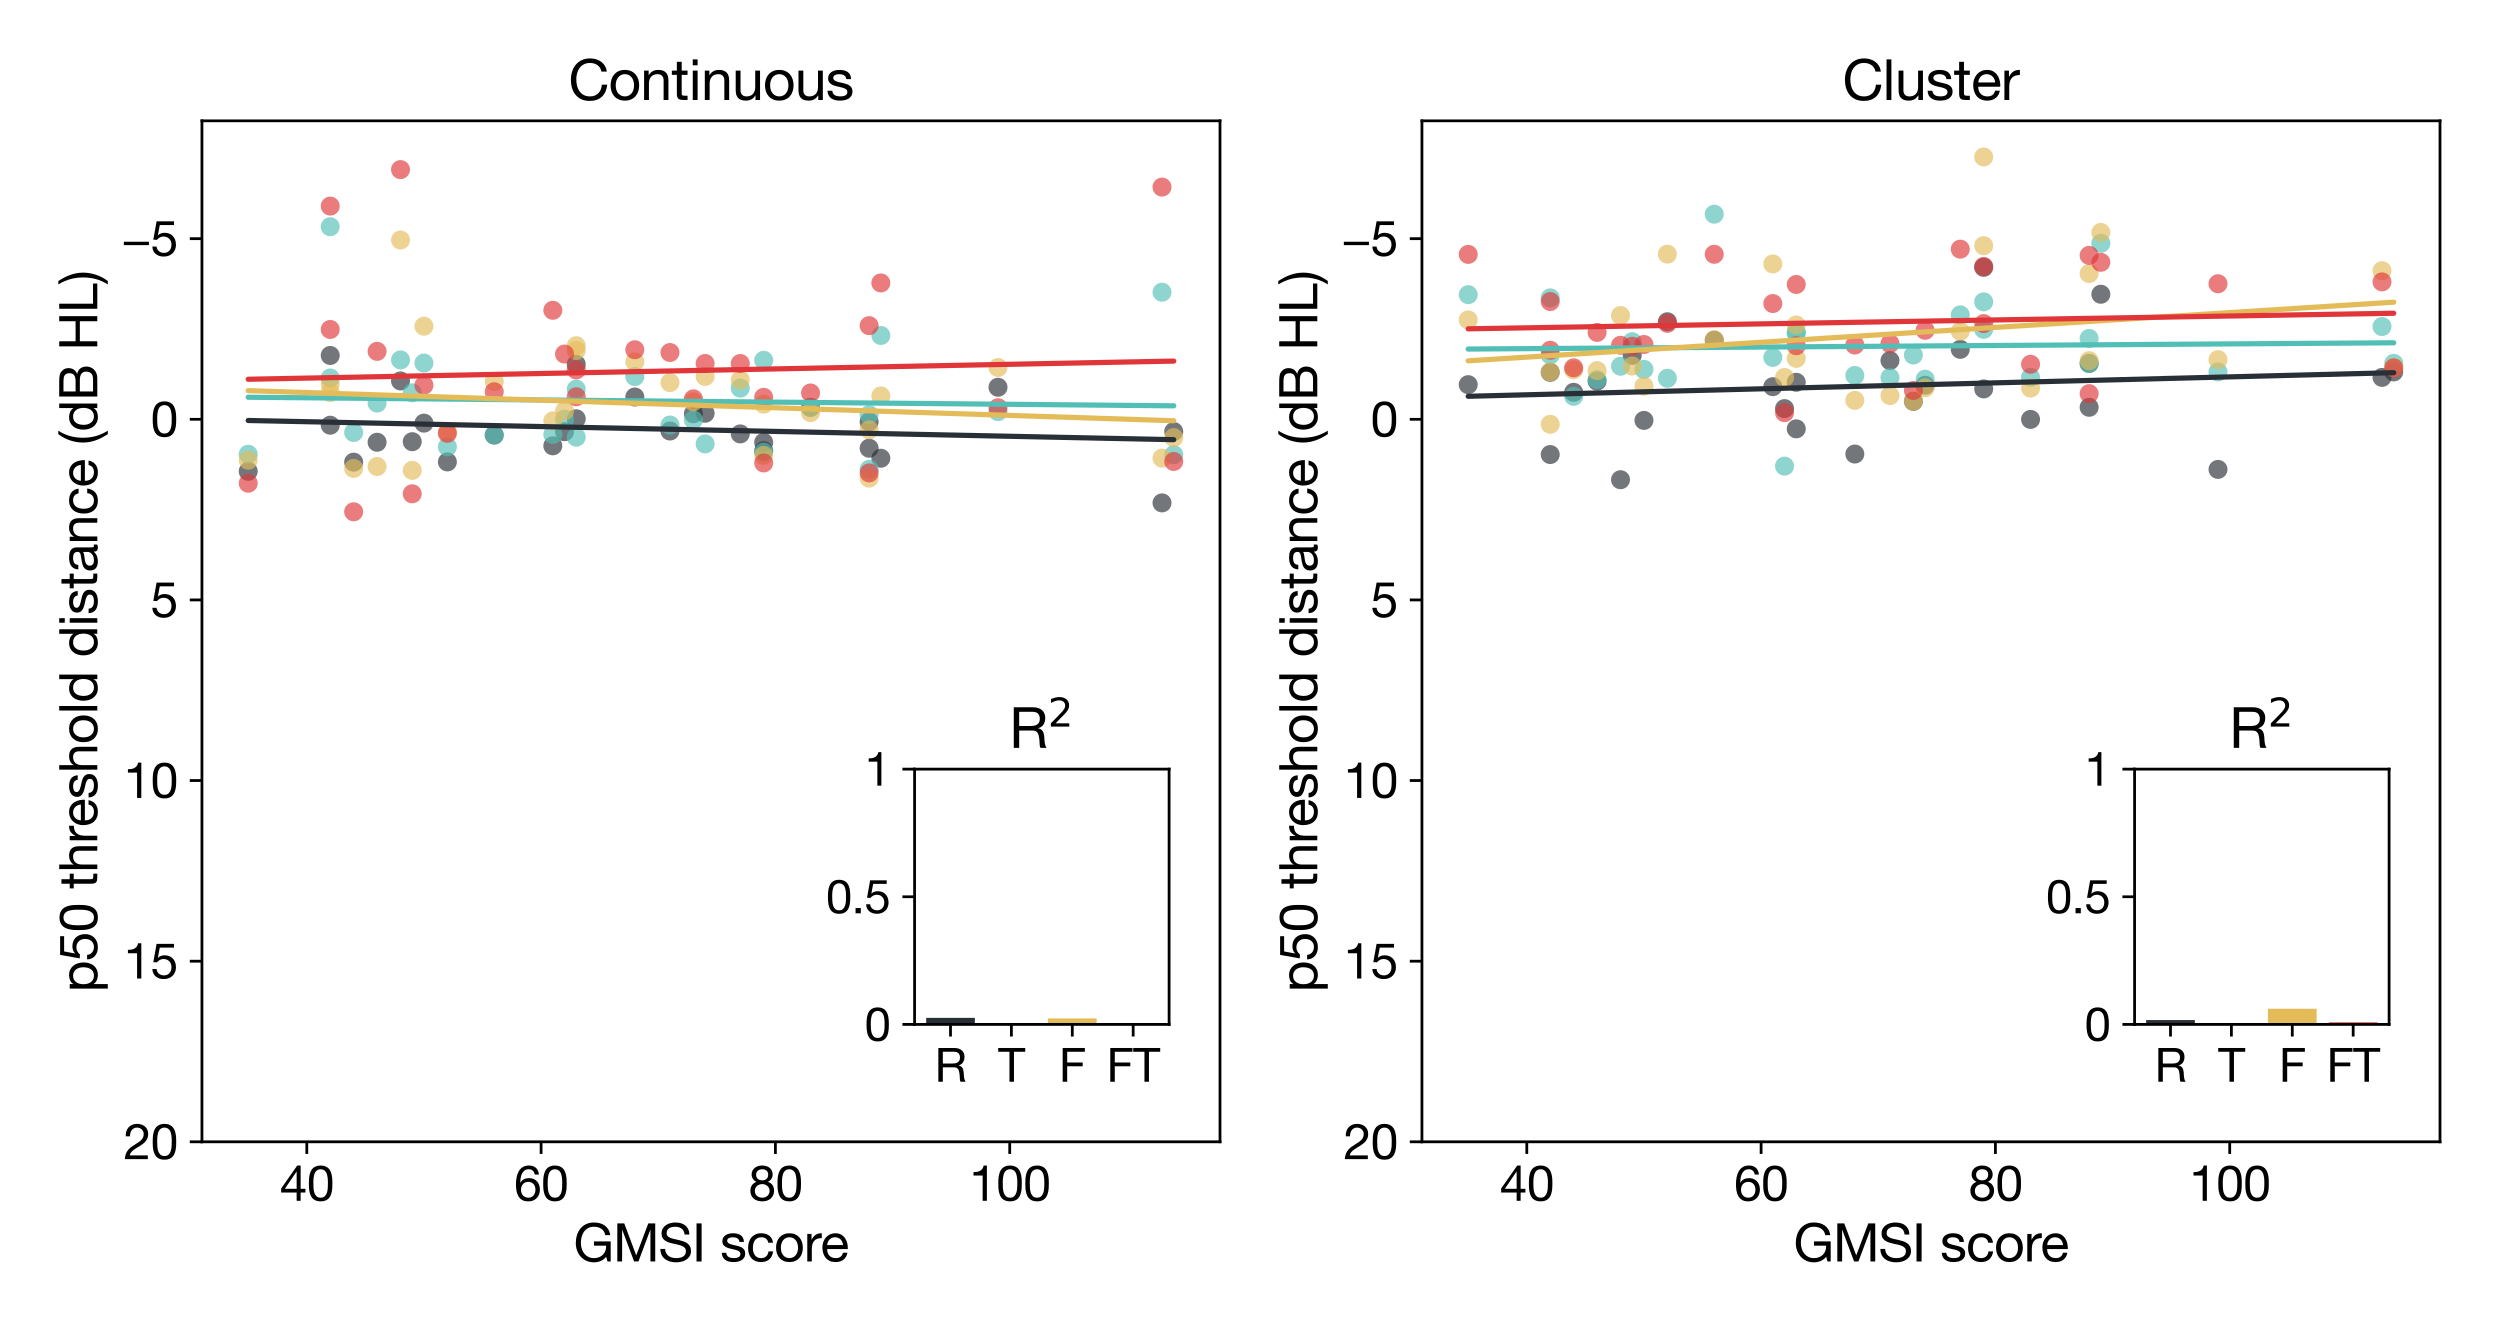 <?xml version="1.0" encoding="utf-8" standalone="no"?>
<!DOCTYPE svg PUBLIC "-//W3C//DTD SVG 1.1//EN"
  "http://www.w3.org/Graphics/SVG/1.1/DTD/svg11.dtd">
<svg xmlns:xlink="http://www.w3.org/1999/xlink" width="720pt" height="383.76pt" viewBox="0 0 720 383.76" xmlns="http://www.w3.org/2000/svg" version="1.1">
 <defs>
  <style type="text/css">*{stroke-linejoin: round; stroke-linecap: butt}</style>
 </defs>
 <g id="figure_1">
  <g id="patch_1">
   <path d="M 0 383.76 
L 720 383.76 
L 720 0 
L 0 0 
z
" style="fill: #ffffff"/>
  </g>
  <g id="axes_1">
   <g id="patch_2">
    <path d="M 58.16 328.84 
L 351.36 328.84 
L 351.36 34.8 
L 58.16 34.8 
z
" style="fill: #ffffff"/>
   </g>
   <g id="PathCollection_1">
    <defs>
     <path id="C0_0_ab0f69cf41" d="M 0 2.739 
C 0.726 2.739 1.423 2.45 1.936 1.936 
C 2.45 1.423 2.739 0.726 2.739 -0 
C 2.739 -0.726 2.45 -1.423 1.936 -1.936 
C 1.423 -2.45 0.726 -2.739 0 -2.739 
C -0.726 -2.739 -1.423 -2.45 -1.936 -1.936 
C -2.45 -1.423 -2.739 -0.726 -2.739 0 
C -2.739 0.726 -2.45 1.423 -1.936 1.936 
C -1.423 2.45 -0.726 2.739 0 2.739 
z
"/>
    </defs>
    <g clip-path="url(#p90855ef69d)">
     <use xlink:href="#C0_0_ab0f69cf41" x="334.659" y="144.83" style="fill: #292f36; fill-opacity: 0.65"/>
    </g>
    <g clip-path="url(#p90855ef69d)">
     <use xlink:href="#C0_0_ab0f69cf41" x="142.341" y="125.301" style="fill: #292f36; fill-opacity: 0.65"/>
    </g>
    <g clip-path="url(#p90855ef69d)">
     <use xlink:href="#C0_0_ab0f69cf41" x="128.845" y="133.036" style="fill: #292f36; fill-opacity: 0.65"/>
    </g>
    <g clip-path="url(#p90855ef69d)">
     <use xlink:href="#C0_0_ab0f69cf41" x="108.601" y="127.37" style="fill: #292f36; fill-opacity: 0.65"/>
    </g>
    <g clip-path="url(#p90855ef69d)">
     <use xlink:href="#C0_0_ab0f69cf41" x="118.723" y="127.209" style="fill: #292f36; fill-opacity: 0.65"/>
    </g>
    <g clip-path="url(#p90855ef69d)">
     <use xlink:href="#C0_0_ab0f69cf41" x="213.195" y="124.969" style="fill: #292f36; fill-opacity: 0.65"/>
    </g>
    <g clip-path="url(#p90855ef69d)">
     <use xlink:href="#C0_0_ab0f69cf41" x="199.699" y="119.158" style="fill: #292f36; fill-opacity: 0.65"/>
    </g>
    <g clip-path="url(#p90855ef69d)">
     <use xlink:href="#C0_0_ab0f69cf41" x="95.105" y="102.373" style="fill: #292f36; fill-opacity: 0.65"/>
    </g>
    <g clip-path="url(#p90855ef69d)">
     <use xlink:href="#C0_0_ab0f69cf41" x="182.829" y="114.334" style="fill: #292f36; fill-opacity: 0.65"/>
    </g>
    <g clip-path="url(#p90855ef69d)">
     <use xlink:href="#C0_0_ab0f69cf41" x="219.943" y="127.396" style="fill: #292f36; fill-opacity: 0.65"/>
    </g>
    <g clip-path="url(#p90855ef69d)">
     <use xlink:href="#C0_0_ab0f69cf41" x="250.309" y="129.088" style="fill: #292f36; fill-opacity: 0.65"/>
    </g>
    <g clip-path="url(#p90855ef69d)">
     <use xlink:href="#C0_0_ab0f69cf41" x="162.585" y="124.327" style="fill: #292f36; fill-opacity: 0.65"/>
    </g>
    <g clip-path="url(#p90855ef69d)">
     <use xlink:href="#C0_0_ab0f69cf41" x="101.853" y="133.101" style="fill: #292f36; fill-opacity: 0.65"/>
    </g>
    <g clip-path="url(#p90855ef69d)">
     <use xlink:href="#C0_0_ab0f69cf41" x="159.211" y="128.394" style="fill: #292f36; fill-opacity: 0.65"/>
    </g>
    <g clip-path="url(#p90855ef69d)">
     <use xlink:href="#C0_0_ab0f69cf41" x="165.959" y="120.609" style="fill: #292f36; fill-opacity: 0.65"/>
    </g>
    <g clip-path="url(#p90855ef69d)">
     <use xlink:href="#C0_0_ab0f69cf41" x="287.423" y="111.53" style="fill: #292f36; fill-opacity: 0.65"/>
    </g>
    <g clip-path="url(#p90855ef69d)">
     <use xlink:href="#C0_0_ab0f69cf41" x="338.033" y="124.28" style="fill: #292f36; fill-opacity: 0.65"/>
    </g>
    <g clip-path="url(#p90855ef69d)">
     <use xlink:href="#C0_0_ab0f69cf41" x="250.309" y="121.478" style="fill: #292f36; fill-opacity: 0.65"/>
    </g>
    <g clip-path="url(#p90855ef69d)">
     <use xlink:href="#C0_0_ab0f69cf41" x="165.959" y="104.926" style="fill: #292f36; fill-opacity: 0.65"/>
    </g>
    <g clip-path="url(#p90855ef69d)">
     <use xlink:href="#C0_0_ab0f69cf41" x="203.073" y="119.018" style="fill: #292f36; fill-opacity: 0.65"/>
    </g>
    <g clip-path="url(#p90855ef69d)">
     <use xlink:href="#C0_0_ab0f69cf41" x="122.097" y="121.861" style="fill: #292f36; fill-opacity: 0.65"/>
    </g>
    <g clip-path="url(#p90855ef69d)">
     <use xlink:href="#C0_0_ab0f69cf41" x="192.951" y="124.136" style="fill: #292f36; fill-opacity: 0.65"/>
    </g>
    <g clip-path="url(#p90855ef69d)">
     <use xlink:href="#C0_0_ab0f69cf41" x="95.105" y="122.461" style="fill: #292f36; fill-opacity: 0.65"/>
    </g>
    <g clip-path="url(#p90855ef69d)">
     <use xlink:href="#C0_0_ab0f69cf41" x="115.349" y="109.711" style="fill: #292f36; fill-opacity: 0.65"/>
    </g>
    <g clip-path="url(#p90855ef69d)">
     <use xlink:href="#C0_0_ab0f69cf41" x="253.683" y="131.972" style="fill: #292f36; fill-opacity: 0.65"/>
    </g>
    <g clip-path="url(#p90855ef69d)">
     <use xlink:href="#C0_0_ab0f69cf41" x="71.487" y="135.739" style="fill: #292f36; fill-opacity: 0.65"/>
    </g>
    <g clip-path="url(#p90855ef69d)">
     <use xlink:href="#C0_0_ab0f69cf41" x="233.439" y="117.296" style="fill: #292f36; fill-opacity: 0.65"/>
    </g>
    <g clip-path="url(#p90855ef69d)">
     <use xlink:href="#C0_0_ab0f69cf41" x="219.943" y="129.8" style="fill: #292f36; fill-opacity: 0.65"/>
    </g>
   </g>
   <g id="PathCollection_2">
    <defs>
     <path id="C1_0_4d3284c582" d="M 0 2.739 
C 0.726 2.739 1.423 2.45 1.936 1.936 
C 2.45 1.423 2.739 0.726 2.739 -0 
C 2.739 -0.726 2.45 -1.423 1.936 -1.936 
C 1.423 -2.45 0.726 -2.739 0 -2.739 
C -0.726 -2.739 -1.423 -2.45 -1.936 -1.936 
C -2.45 -1.423 -2.739 -0.726 -2.739 0 
C -2.739 0.726 -2.45 1.423 -1.936 1.936 
C -1.423 2.45 -0.726 2.739 0 2.739 
z
"/>
    </defs>
    <g clip-path="url(#p90855ef69d)">
     <use xlink:href="#C1_0_4d3284c582" x="334.659" y="84.153" style="fill: #52bfb6; fill-opacity: 0.65"/>
    </g>
    <g clip-path="url(#p90855ef69d)">
     <use xlink:href="#C1_0_4d3284c582" x="142.341" y="125.279" style="fill: #52bfb6; fill-opacity: 0.65"/>
    </g>
    <g clip-path="url(#p90855ef69d)">
     <use xlink:href="#C1_0_4d3284c582" x="128.845" y="128.686" style="fill: #52bfb6; fill-opacity: 0.65"/>
    </g>
    <g clip-path="url(#p90855ef69d)">
     <use xlink:href="#C1_0_4d3284c582" x="108.601" y="116.1" style="fill: #52bfb6; fill-opacity: 0.65"/>
    </g>
    <g clip-path="url(#p90855ef69d)">
     <use xlink:href="#C1_0_4d3284c582" x="118.723" y="113.122" style="fill: #52bfb6; fill-opacity: 0.65"/>
    </g>
    <g clip-path="url(#p90855ef69d)">
     <use xlink:href="#C1_0_4d3284c582" x="213.195" y="111.78" style="fill: #52bfb6; fill-opacity: 0.65"/>
    </g>
    <g clip-path="url(#p90855ef69d)">
     <use xlink:href="#C1_0_4d3284c582" x="199.699" y="120.931" style="fill: #52bfb6; fill-opacity: 0.65"/>
    </g>
    <g clip-path="url(#p90855ef69d)">
     <use xlink:href="#C1_0_4d3284c582" x="95.105" y="65.293" style="fill: #52bfb6; fill-opacity: 0.65"/>
    </g>
    <g clip-path="url(#p90855ef69d)">
     <use xlink:href="#C1_0_4d3284c582" x="182.829" y="108.452" style="fill: #52bfb6; fill-opacity: 0.65"/>
    </g>
    <g clip-path="url(#p90855ef69d)">
     <use xlink:href="#C1_0_4d3284c582" x="219.943" y="130.185" style="fill: #52bfb6; fill-opacity: 0.65"/>
    </g>
    <g clip-path="url(#p90855ef69d)">
     <use xlink:href="#C1_0_4d3284c582" x="250.309" y="119.416" style="fill: #52bfb6; fill-opacity: 0.65"/>
    </g>
    <g clip-path="url(#p90855ef69d)">
     <use xlink:href="#C1_0_4d3284c582" x="162.585" y="120.707" style="fill: #52bfb6; fill-opacity: 0.65"/>
    </g>
    <g clip-path="url(#p90855ef69d)">
     <use xlink:href="#C1_0_4d3284c582" x="101.853" y="124.56" style="fill: #52bfb6; fill-opacity: 0.65"/>
    </g>
    <g clip-path="url(#p90855ef69d)">
     <use xlink:href="#C1_0_4d3284c582" x="159.211" y="125.108" style="fill: #52bfb6; fill-opacity: 0.65"/>
    </g>
    <g clip-path="url(#p90855ef69d)">
     <use xlink:href="#C1_0_4d3284c582" x="165.959" y="125.906" style="fill: #52bfb6; fill-opacity: 0.65"/>
    </g>
    <g clip-path="url(#p90855ef69d)">
     <use xlink:href="#C1_0_4d3284c582" x="287.423" y="118.559" style="fill: #52bfb6; fill-opacity: 0.65"/>
    </g>
    <g clip-path="url(#p90855ef69d)">
     <use xlink:href="#C1_0_4d3284c582" x="338.033" y="130.951" style="fill: #52bfb6; fill-opacity: 0.65"/>
    </g>
    <g clip-path="url(#p90855ef69d)">
     <use xlink:href="#C1_0_4d3284c582" x="250.309" y="135.16" style="fill: #52bfb6; fill-opacity: 0.65"/>
    </g>
    <g clip-path="url(#p90855ef69d)">
     <use xlink:href="#C1_0_4d3284c582" x="165.959" y="112.081" style="fill: #52bfb6; fill-opacity: 0.65"/>
    </g>
    <g clip-path="url(#p90855ef69d)">
     <use xlink:href="#C1_0_4d3284c582" x="203.073" y="127.849" style="fill: #52bfb6; fill-opacity: 0.65"/>
    </g>
    <g clip-path="url(#p90855ef69d)">
     <use xlink:href="#C1_0_4d3284c582" x="122.097" y="104.564" style="fill: #52bfb6; fill-opacity: 0.65"/>
    </g>
    <g clip-path="url(#p90855ef69d)">
     <use xlink:href="#C1_0_4d3284c582" x="192.951" y="122.415" style="fill: #52bfb6; fill-opacity: 0.65"/>
    </g>
    <g clip-path="url(#p90855ef69d)">
     <use xlink:href="#C1_0_4d3284c582" x="95.105" y="108.863" style="fill: #52bfb6; fill-opacity: 0.65"/>
    </g>
    <g clip-path="url(#p90855ef69d)">
     <use xlink:href="#C1_0_4d3284c582" x="115.349" y="103.655" style="fill: #52bfb6; fill-opacity: 0.65"/>
    </g>
    <g clip-path="url(#p90855ef69d)">
     <use xlink:href="#C1_0_4d3284c582" x="253.683" y="96.615" style="fill: #52bfb6; fill-opacity: 0.65"/>
    </g>
    <g clip-path="url(#p90855ef69d)">
     <use xlink:href="#C1_0_4d3284c582" x="71.487" y="130.829" style="fill: #52bfb6; fill-opacity: 0.65"/>
    </g>
    <g clip-path="url(#p90855ef69d)">
     <use xlink:href="#C1_0_4d3284c582" x="233.439" y="117.386" style="fill: #52bfb6; fill-opacity: 0.65"/>
    </g>
    <g clip-path="url(#p90855ef69d)">
     <use xlink:href="#C1_0_4d3284c582" x="219.943" y="103.764" style="fill: #52bfb6; fill-opacity: 0.65"/>
    </g>
   </g>
   <g id="PathCollection_3">
    <defs>
     <path id="C2_0_52d4c28966" d="M 0 2.739 
C 0.726 2.739 1.423 2.45 1.936 1.936 
C 2.45 1.423 2.739 0.726 2.739 -0 
C 2.739 -0.726 2.45 -1.423 1.936 -1.936 
C 1.423 -2.45 0.726 -2.739 0 -2.739 
C -0.726 -2.739 -1.423 -2.45 -1.936 -1.936 
C -2.45 -1.423 -2.739 -0.726 -2.739 0 
C -2.739 0.726 -2.45 1.423 -1.936 1.936 
C -1.423 2.45 -0.726 2.739 0 2.739 
z
"/>
    </defs>
    <g clip-path="url(#p90855ef69d)">
     <use xlink:href="#C2_0_52d4c28966" x="334.659" y="131.934" style="fill: #e3bc59; fill-opacity: 0.65"/>
    </g>
    <g clip-path="url(#p90855ef69d)">
     <use xlink:href="#C2_0_52d4c28966" x="142.341" y="109.902" style="fill: #e3bc59; fill-opacity: 0.65"/>
    </g>
    <g clip-path="url(#p90855ef69d)">
     <use xlink:href="#C2_0_52d4c28966" x="128.845" y="124.415" style="fill: #e3bc59; fill-opacity: 0.65"/>
    </g>
    <g clip-path="url(#p90855ef69d)">
     <use xlink:href="#C2_0_52d4c28966" x="108.601" y="134.356" style="fill: #e3bc59; fill-opacity: 0.65"/>
    </g>
    <g clip-path="url(#p90855ef69d)">
     <use xlink:href="#C2_0_52d4c28966" x="118.723" y="135.467" style="fill: #e3bc59; fill-opacity: 0.65"/>
    </g>
    <g clip-path="url(#p90855ef69d)">
     <use xlink:href="#C2_0_52d4c28966" x="213.195" y="109.411" style="fill: #e3bc59; fill-opacity: 0.65"/>
    </g>
    <g clip-path="url(#p90855ef69d)">
     <use xlink:href="#C2_0_52d4c28966" x="199.699" y="115.714" style="fill: #e3bc59; fill-opacity: 0.65"/>
    </g>
    <g clip-path="url(#p90855ef69d)">
     <use xlink:href="#C2_0_52d4c28966" x="95.105" y="113.052" style="fill: #e3bc59; fill-opacity: 0.65"/>
    </g>
    <g clip-path="url(#p90855ef69d)">
     <use xlink:href="#C2_0_52d4c28966" x="182.829" y="104.213" style="fill: #e3bc59; fill-opacity: 0.65"/>
    </g>
    <g clip-path="url(#p90855ef69d)">
     <use xlink:href="#C2_0_52d4c28966" x="219.943" y="131.156" style="fill: #e3bc59; fill-opacity: 0.65"/>
    </g>
    <g clip-path="url(#p90855ef69d)">
     <use xlink:href="#C2_0_52d4c28966" x="250.309" y="123.791" style="fill: #e3bc59; fill-opacity: 0.65"/>
    </g>
    <g clip-path="url(#p90855ef69d)">
     <use xlink:href="#C2_0_52d4c28966" x="162.585" y="118.349" style="fill: #e3bc59; fill-opacity: 0.65"/>
    </g>
    <g clip-path="url(#p90855ef69d)">
     <use xlink:href="#C2_0_52d4c28966" x="101.853" y="134.91" style="fill: #e3bc59; fill-opacity: 0.65"/>
    </g>
    <g clip-path="url(#p90855ef69d)">
     <use xlink:href="#C2_0_52d4c28966" x="159.211" y="121.203" style="fill: #e3bc59; fill-opacity: 0.65"/>
    </g>
    <g clip-path="url(#p90855ef69d)">
     <use xlink:href="#C2_0_52d4c28966" x="165.959" y="99.562" style="fill: #e3bc59; fill-opacity: 0.65"/>
    </g>
    <g clip-path="url(#p90855ef69d)">
     <use xlink:href="#C2_0_52d4c28966" x="287.423" y="105.842" style="fill: #e3bc59; fill-opacity: 0.65"/>
    </g>
    <g clip-path="url(#p90855ef69d)">
     <use xlink:href="#C2_0_52d4c28966" x="338.033" y="126.016" style="fill: #e3bc59; fill-opacity: 0.65"/>
    </g>
    <g clip-path="url(#p90855ef69d)">
     <use xlink:href="#C2_0_52d4c28966" x="250.309" y="137.707" style="fill: #e3bc59; fill-opacity: 0.65"/>
    </g>
    <g clip-path="url(#p90855ef69d)">
     <use xlink:href="#C2_0_52d4c28966" x="165.959" y="100.945" style="fill: #e3bc59; fill-opacity: 0.65"/>
    </g>
    <g clip-path="url(#p90855ef69d)">
     <use xlink:href="#C2_0_52d4c28966" x="203.073" y="108.422" style="fill: #e3bc59; fill-opacity: 0.65"/>
    </g>
    <g clip-path="url(#p90855ef69d)">
     <use xlink:href="#C2_0_52d4c28966" x="122.097" y="93.939" style="fill: #e3bc59; fill-opacity: 0.65"/>
    </g>
    <g clip-path="url(#p90855ef69d)">
     <use xlink:href="#C2_0_52d4c28966" x="192.951" y="110.184" style="fill: #e3bc59; fill-opacity: 0.65"/>
    </g>
    <g clip-path="url(#p90855ef69d)">
     <use xlink:href="#C2_0_52d4c28966" x="95.105" y="110.581" style="fill: #e3bc59; fill-opacity: 0.65"/>
    </g>
    <g clip-path="url(#p90855ef69d)">
     <use xlink:href="#C2_0_52d4c28966" x="115.349" y="69.126" style="fill: #e3bc59; fill-opacity: 0.65"/>
    </g>
    <g clip-path="url(#p90855ef69d)">
     <use xlink:href="#C2_0_52d4c28966" x="253.683" y="114.035" style="fill: #e3bc59; fill-opacity: 0.65"/>
    </g>
    <g clip-path="url(#p90855ef69d)">
     <use xlink:href="#C2_0_52d4c28966" x="71.487" y="132.537" style="fill: #e3bc59; fill-opacity: 0.65"/>
    </g>
    <g clip-path="url(#p90855ef69d)">
     <use xlink:href="#C2_0_52d4c28966" x="233.439" y="118.833" style="fill: #e3bc59; fill-opacity: 0.65"/>
    </g>
    <g clip-path="url(#p90855ef69d)">
     <use xlink:href="#C2_0_52d4c28966" x="219.943" y="116.399" style="fill: #e3bc59; fill-opacity: 0.65"/>
    </g>
   </g>
   <g id="PathCollection_4">
    <defs>
     <path id="C3_0_b44c0c3555" d="M 0 2.739 
C 0.726 2.739 1.423 2.45 1.936 1.936 
C 2.45 1.423 2.739 0.726 2.739 -0 
C 2.739 -0.726 2.45 -1.423 1.936 -1.936 
C 1.423 -2.45 0.726 -2.739 0 -2.739 
C -0.726 -2.739 -1.423 -2.45 -1.936 -1.936 
C -2.45 -1.423 -2.739 -0.726 -2.739 0 
C -2.739 0.726 -2.45 1.423 -1.936 1.936 
C -1.423 2.45 -0.726 2.739 0 2.739 
z
"/>
    </defs>
    <g clip-path="url(#p90855ef69d)">
     <use xlink:href="#C3_0_b44c0c3555" x="334.659" y="53.883" style="fill: #e03639; fill-opacity: 0.65"/>
    </g>
    <g clip-path="url(#p90855ef69d)">
     <use xlink:href="#C3_0_b44c0c3555" x="142.341" y="112.815" style="fill: #e03639; fill-opacity: 0.65"/>
    </g>
    <g clip-path="url(#p90855ef69d)">
     <use xlink:href="#C3_0_b44c0c3555" x="128.845" y="124.803" style="fill: #e03639; fill-opacity: 0.65"/>
    </g>
    <g clip-path="url(#p90855ef69d)">
     <use xlink:href="#C3_0_b44c0c3555" x="108.601" y="101.192" style="fill: #e03639; fill-opacity: 0.65"/>
    </g>
    <g clip-path="url(#p90855ef69d)">
     <use xlink:href="#C3_0_b44c0c3555" x="118.723" y="142.211" style="fill: #e03639; fill-opacity: 0.65"/>
    </g>
    <g clip-path="url(#p90855ef69d)">
     <use xlink:href="#C3_0_b44c0c3555" x="213.195" y="104.691" style="fill: #e03639; fill-opacity: 0.65"/>
    </g>
    <g clip-path="url(#p90855ef69d)">
     <use xlink:href="#C3_0_b44c0c3555" x="199.699" y="114.866" style="fill: #e03639; fill-opacity: 0.65"/>
    </g>
    <g clip-path="url(#p90855ef69d)">
     <use xlink:href="#C3_0_b44c0c3555" x="95.105" y="59.349" style="fill: #e03639; fill-opacity: 0.65"/>
    </g>
    <g clip-path="url(#p90855ef69d)">
     <use xlink:href="#C3_0_b44c0c3555" x="182.829" y="100.728" style="fill: #e03639; fill-opacity: 0.65"/>
    </g>
    <g clip-path="url(#p90855ef69d)">
     <use xlink:href="#C3_0_b44c0c3555" x="219.943" y="133.327" style="fill: #e03639; fill-opacity: 0.65"/>
    </g>
    <g clip-path="url(#p90855ef69d)">
     <use xlink:href="#C3_0_b44c0c3555" x="250.309" y="136.198" style="fill: #e03639; fill-opacity: 0.65"/>
    </g>
    <g clip-path="url(#p90855ef69d)">
     <use xlink:href="#C3_0_b44c0c3555" x="162.585" y="101.963" style="fill: #e03639; fill-opacity: 0.65"/>
    </g>
    <g clip-path="url(#p90855ef69d)">
     <use xlink:href="#C3_0_b44c0c3555" x="101.853" y="147.396" style="fill: #e03639; fill-opacity: 0.65"/>
    </g>
    <g clip-path="url(#p90855ef69d)">
     <use xlink:href="#C3_0_b44c0c3555" x="159.211" y="89.365" style="fill: #e03639; fill-opacity: 0.65"/>
    </g>
    <g clip-path="url(#p90855ef69d)">
     <use xlink:href="#C3_0_b44c0c3555" x="165.959" y="114.266" style="fill: #e03639; fill-opacity: 0.65"/>
    </g>
    <g clip-path="url(#p90855ef69d)">
     <use xlink:href="#C3_0_b44c0c3555" x="287.423" y="117.418" style="fill: #e03639; fill-opacity: 0.65"/>
    </g>
    <g clip-path="url(#p90855ef69d)">
     <use xlink:href="#C3_0_b44c0c3555" x="338.033" y="132.902" style="fill: #e03639; fill-opacity: 0.65"/>
    </g>
    <g clip-path="url(#p90855ef69d)">
     <use xlink:href="#C3_0_b44c0c3555" x="250.309" y="93.785" style="fill: #e03639; fill-opacity: 0.65"/>
    </g>
    <g clip-path="url(#p90855ef69d)">
     <use xlink:href="#C3_0_b44c0c3555" x="165.959" y="106.543" style="fill: #e03639; fill-opacity: 0.65"/>
    </g>
    <g clip-path="url(#p90855ef69d)">
     <use xlink:href="#C3_0_b44c0c3555" x="203.073" y="104.679" style="fill: #e03639; fill-opacity: 0.65"/>
    </g>
    <g clip-path="url(#p90855ef69d)">
     <use xlink:href="#C3_0_b44c0c3555" x="122.097" y="110.938" style="fill: #e03639; fill-opacity: 0.65"/>
    </g>
    <g clip-path="url(#p90855ef69d)">
     <use xlink:href="#C3_0_b44c0c3555" x="192.951" y="101.524" style="fill: #e03639; fill-opacity: 0.65"/>
    </g>
    <g clip-path="url(#p90855ef69d)">
     <use xlink:href="#C3_0_b44c0c3555" x="95.105" y="94.882" style="fill: #e03639; fill-opacity: 0.65"/>
    </g>
    <g clip-path="url(#p90855ef69d)">
     <use xlink:href="#C3_0_b44c0c3555" x="115.349" y="48.843" style="fill: #e03639; fill-opacity: 0.65"/>
    </g>
    <g clip-path="url(#p90855ef69d)">
     <use xlink:href="#C3_0_b44c0c3555" x="253.683" y="81.487" style="fill: #e03639; fill-opacity: 0.65"/>
    </g>
    <g clip-path="url(#p90855ef69d)">
     <use xlink:href="#C3_0_b44c0c3555" x="71.487" y="139.169" style="fill: #e03639; fill-opacity: 0.65"/>
    </g>
    <g clip-path="url(#p90855ef69d)">
     <use xlink:href="#C3_0_b44c0c3555" x="233.439" y="113.178" style="fill: #e03639; fill-opacity: 0.65"/>
    </g>
    <g clip-path="url(#p90855ef69d)">
     <use xlink:href="#C3_0_b44c0c3555" x="219.943" y="114.434" style="fill: #e03639; fill-opacity: 0.65"/>
    </g>
   </g>
   <g id="matplotlib.axis_1">
    <g id="xtick_1">
     <g id="line2d_1">
      <defs>
       <path id="mbbfd85cf6b" d="M 0 0 
L 0 3.5 
" style="stroke: #000000; stroke-width: 0.8"/>
      </defs>
      <g>
       <use xlink:href="#mbbfd85cf6b" x="88.357" y="328.84" style="stroke: #000000; stroke-width: 0.8"/>
      </g>
     </g>
     <g id="text_1">
      <!-- 40 -->
      <g transform="translate(80.574 345.837)scale(0.14 -0.14)">
       <defs>
        <path id="HelveticaNeue-34" d="M 2170 1542 
L 646 1542 
L 2157 3763 
L 2170 3763 
L 2170 1542 
z
M 2682 1542 
L 2682 4538 
L 2246 4538 
L 179 1587 
L 179 1062 
L 2170 1062 
L 2170 0 
L 2682 0 
L 2682 1062 
L 3296 1062 
L 3296 1542 
L 2682 1542 
z
" transform="scale(0.016)"/>
        <path id="HelveticaNeue-30" d="M 845 2234 
Q 845 2400 848 2601 
Q 851 2803 880 3004 
Q 909 3206 963 3398 
Q 1018 3590 1123 3734 
Q 1229 3878 1389 3968 
Q 1549 4058 1779 4058 
Q 2010 4058 2170 3968 
Q 2330 3878 2435 3734 
Q 2541 3590 2595 3398 
Q 2650 3206 2678 3004 
Q 2707 2803 2710 2601 
Q 2714 2400 2714 2234 
Q 2714 1978 2698 1661 
Q 2682 1344 2595 1065 
Q 2509 787 2317 595 
Q 2125 403 1779 403 
Q 1434 403 1242 595 
Q 1050 787 963 1065 
Q 877 1344 861 1661 
Q 845 1978 845 2234 
z
M 269 2227 
Q 269 1978 281 1709 
Q 294 1440 345 1184 
Q 397 928 493 701 
Q 589 474 755 301 
Q 922 128 1174 29 
Q 1427 -70 1779 -70 
Q 2138 -70 2387 29 
Q 2637 128 2803 301 
Q 2970 474 3066 701 
Q 3162 928 3213 1184 
Q 3264 1440 3277 1709 
Q 3290 1978 3290 2227 
Q 3290 2477 3277 2745 
Q 3264 3014 3213 3270 
Q 3162 3526 3066 3756 
Q 2970 3987 2803 4160 
Q 2637 4333 2384 4435 
Q 2131 4538 1779 4538 
Q 1427 4538 1174 4435 
Q 922 4333 755 4160 
Q 589 3987 493 3756 
Q 397 3526 345 3270 
Q 294 3014 281 2745 
Q 269 2477 269 2227 
z
" transform="scale(0.016)"/>
       </defs>
       <use xlink:href="#HelveticaNeue-34"/>
       <use xlink:href="#HelveticaNeue-30" x="55.6"/>
      </g>
     </g>
    </g>
    <g id="xtick_2">
     <g id="line2d_2">
      <g>
       <use xlink:href="#mbbfd85cf6b" x="155.837" y="328.84" style="stroke: #000000; stroke-width: 0.8"/>
      </g>
     </g>
     <g id="text_2">
      <!-- 60 -->
      <g transform="translate(148.054 345.837)scale(0.14 -0.14)">
       <defs>
        <path id="HelveticaNeue-36" d="M 2650 3379 
L 3194 3379 
Q 3142 3942 2809 4240 
Q 2477 4538 1914 4538 
Q 1427 4538 1107 4333 
Q 787 4128 595 3789 
Q 403 3450 323 3011 
Q 243 2573 243 2106 
Q 243 1747 297 1363 
Q 352 979 518 659 
Q 685 339 992 134 
Q 1299 -70 1805 -70 
Q 2234 -70 2525 74 
Q 2816 218 2992 438 
Q 3168 659 3245 928 
Q 3322 1197 3322 1446 
Q 3322 1760 3226 2029 
Q 3130 2298 2954 2496 
Q 2778 2694 2518 2806 
Q 2259 2918 1933 2918 
Q 1562 2918 1277 2777 
Q 992 2637 800 2323 
L 787 2336 
Q 794 2598 838 2899 
Q 883 3200 1001 3459 
Q 1120 3718 1331 3888 
Q 1542 4058 1888 4058 
Q 2214 4058 2412 3872 
Q 2611 3686 2650 3379 
z
M 1830 2438 
Q 2061 2438 2233 2355 
Q 2406 2272 2521 2134 
Q 2637 1997 2691 1808 
Q 2746 1619 2746 1408 
Q 2746 1210 2685 1027 
Q 2624 845 2509 704 
Q 2394 563 2224 483 
Q 2054 403 1830 403 
Q 1606 403 1430 483 
Q 1254 563 1136 697 
Q 1018 832 954 1017 
Q 890 1203 890 1414 
Q 890 1626 950 1814 
Q 1011 2003 1132 2140 
Q 1254 2278 1427 2358 
Q 1600 2438 1830 2438 
z
" transform="scale(0.016)"/>
       </defs>
       <use xlink:href="#HelveticaNeue-36"/>
       <use xlink:href="#HelveticaNeue-30" x="55.6"/>
      </g>
     </g>
    </g>
    <g id="xtick_3">
     <g id="line2d_3">
      <g>
       <use xlink:href="#mbbfd85cf6b" x="223.317" y="328.84" style="stroke: #000000; stroke-width: 0.8"/>
      </g>
     </g>
     <g id="text_3">
      <!-- 80 -->
      <g transform="translate(215.534 345.837)scale(0.14 -0.14)">
       <defs>
        <path id="HelveticaNeue-38" d="M 992 3360 
Q 992 3533 1056 3661 
Q 1120 3789 1225 3878 
Q 1331 3968 1478 4013 
Q 1626 4058 1786 4058 
Q 2118 4058 2332 3882 
Q 2547 3706 2547 3360 
Q 2547 3014 2336 2822 
Q 2125 2630 1798 2630 
Q 1632 2630 1485 2675 
Q 1338 2720 1229 2809 
Q 1120 2899 1056 3036 
Q 992 3174 992 3360 
z
M 416 3379 
Q 416 3072 589 2813 
Q 762 2554 1050 2438 
Q 666 2304 461 2006 
Q 256 1709 256 1306 
Q 256 960 374 701 
Q 493 442 701 269 
Q 909 96 1190 13 
Q 1472 -70 1798 -70 
Q 2112 -70 2387 19 
Q 2662 109 2864 285 
Q 3066 461 3184 717 
Q 3302 973 3302 1306 
Q 3302 1728 3104 2019 
Q 2906 2310 2496 2438 
Q 2784 2566 2953 2819 
Q 3123 3072 3123 3379 
Q 3123 3597 3046 3805 
Q 2970 4013 2806 4176 
Q 2643 4339 2380 4438 
Q 2118 4538 1747 4538 
Q 1485 4538 1245 4461 
Q 1005 4384 819 4237 
Q 634 4090 525 3875 
Q 416 3661 416 3379 
z
M 832 1280 
Q 832 1478 905 1638 
Q 979 1798 1110 1913 
Q 1242 2029 1418 2089 
Q 1594 2150 1792 2150 
Q 1984 2150 2153 2083 
Q 2323 2016 2451 1901 
Q 2579 1786 2652 1629 
Q 2726 1472 2726 1286 
Q 2726 1094 2659 934 
Q 2592 774 2467 656 
Q 2342 538 2172 470 
Q 2003 403 1798 403 
Q 1376 403 1104 636 
Q 832 870 832 1280 
z
" transform="scale(0.016)"/>
       </defs>
       <use xlink:href="#HelveticaNeue-38"/>
       <use xlink:href="#HelveticaNeue-30" x="55.6"/>
      </g>
     </g>
    </g>
    <g id="xtick_4">
     <g id="line2d_4">
      <g>
       <use xlink:href="#mbbfd85cf6b" x="290.797" y="328.84" style="stroke: #000000; stroke-width: 0.8"/>
      </g>
     </g>
     <g id="text_4">
      <!-- 100 -->
      <g transform="translate(279.122 345.837)scale(0.14 -0.14)">
       <defs>
        <path id="HelveticaNeue-31" d="M 2278 0 
L 2278 4538 
L 1862 4538 
Q 1818 4282 1696 4115 
Q 1574 3949 1398 3853 
Q 1222 3757 1004 3721 
Q 787 3686 557 3686 
L 557 3251 
L 1734 3251 
L 1734 0 
L 2278 0 
z
" transform="scale(0.016)"/>
       </defs>
       <use xlink:href="#HelveticaNeue-31"/>
       <use xlink:href="#HelveticaNeue-30" x="55.6"/>
       <use xlink:href="#HelveticaNeue-30" x="111.2"/>
      </g>
     </g>
    </g>
    <g id="text_5">
     <!-- GMSI score -->
     <g transform="translate(165.171 363.306)scale(0.15 -0.15)">
      <defs>
       <path id="HelveticaNeue-47" d="M 3917 570 
L 4077 0 
L 4461 0 
L 4461 2406 
L 2458 2406 
L 2458 1894 
L 3917 1894 
Q 3930 1581 3834 1309 
Q 3738 1037 3549 835 
Q 3360 634 3085 518 
Q 2810 403 2451 403 
Q 2067 403 1776 553 
Q 1485 704 1286 957 
Q 1088 1210 985 1539 
Q 883 1869 883 2227 
Q 883 2592 972 2941 
Q 1062 3290 1251 3562 
Q 1440 3834 1737 4000 
Q 2035 4166 2451 4166 
Q 2707 4166 2934 4105 
Q 3162 4045 3341 3923 
Q 3520 3802 3641 3613 
Q 3763 3424 3808 3162 
L 4416 3162 
Q 4352 3565 4176 3849 
Q 4000 4134 3741 4320 
Q 3482 4506 3152 4592 
Q 2822 4678 2451 4678 
Q 1907 4678 1500 4476 
Q 1094 4275 822 3936 
Q 550 3597 412 3145 
Q 275 2694 275 2195 
Q 275 1747 422 1331 
Q 570 915 851 595 
Q 1133 275 1536 86 
Q 1939 -102 2451 -102 
Q 2854 -102 3251 54 
Q 3648 211 3917 570 
z
" transform="scale(0.016)"/>
       <path id="HelveticaNeue-4d" d="M 512 4570 
L 512 0 
L 1088 0 
L 1088 3802 
L 1101 3802 
L 2528 0 
L 3046 0 
L 4474 3802 
L 4486 3802 
L 4486 0 
L 5062 0 
L 5062 4570 
L 4230 4570 
L 2784 730 
L 1344 4570 
L 512 4570 
z
" transform="scale(0.016)"/>
       <path id="HelveticaNeue-53" d="M 3142 3232 
L 3718 3232 
Q 3706 3610 3574 3882 
Q 3443 4154 3216 4333 
Q 2989 4512 2688 4595 
Q 2387 4678 2035 4678 
Q 1722 4678 1424 4598 
Q 1126 4518 892 4355 
Q 659 4192 518 3939 
Q 378 3686 378 3341 
Q 378 3027 502 2819 
Q 627 2611 835 2480 
Q 1043 2349 1305 2269 
Q 1568 2189 1840 2128 
Q 2112 2067 2374 2009 
Q 2637 1952 2845 1859 
Q 3053 1766 3177 1619 
Q 3302 1472 3302 1235 
Q 3302 986 3200 826 
Q 3098 666 2931 573 
Q 2765 480 2557 441 
Q 2349 403 2144 403 
Q 1888 403 1645 467 
Q 1402 531 1219 665 
Q 1037 800 925 1008 
Q 813 1216 813 1504 
L 237 1504 
Q 237 1088 387 784 
Q 538 480 797 285 
Q 1056 90 1398 -6 
Q 1741 -102 2125 -102 
Q 2438 -102 2755 -28 
Q 3072 45 3328 208 
Q 3584 371 3747 630 
Q 3910 890 3910 1254 
Q 3910 1594 3785 1818 
Q 3661 2042 3453 2189 
Q 3245 2336 2982 2422 
Q 2720 2509 2448 2573 
Q 2176 2637 1913 2691 
Q 1651 2746 1443 2829 
Q 1235 2912 1110 3043 
Q 986 3174 986 3386 
Q 986 3610 1072 3760 
Q 1158 3910 1302 4000 
Q 1446 4090 1632 4128 
Q 1818 4166 2010 4166 
Q 2483 4166 2787 3945 
Q 3091 3725 3142 3232 
z
" transform="scale(0.016)"/>
       <path id="HelveticaNeue-49" d="M 525 4570 
L 525 0 
L 1133 0 
L 1133 4570 
L 525 4570 
z
" transform="scale(0.016)"/>
       <path id="HelveticaNeue-20" transform="scale(0.016)"/>
       <path id="HelveticaNeue-73" d="M 742 1043 
L 198 1043 
Q 211 736 326 521 
Q 442 307 634 176 
Q 826 45 1075 -12 
Q 1325 -70 1600 -70 
Q 1850 -70 2102 -22 
Q 2355 26 2556 147 
Q 2758 269 2883 467 
Q 3008 666 3008 966 
Q 3008 1203 2915 1363 
Q 2822 1523 2672 1628 
Q 2522 1734 2326 1798 
Q 2131 1862 1926 1907 
Q 1734 1952 1542 1993 
Q 1350 2035 1196 2096 
Q 1043 2157 944 2249 
Q 845 2342 845 2483 
Q 845 2611 909 2691 
Q 973 2771 1075 2819 
Q 1178 2867 1302 2886 
Q 1427 2906 1549 2906 
Q 1683 2906 1814 2877 
Q 1946 2848 2054 2784 
Q 2163 2720 2233 2614 
Q 2304 2509 2317 2349 
L 2861 2349 
Q 2842 2650 2733 2851 
Q 2624 3053 2441 3171 
Q 2259 3290 2022 3338 
Q 1786 3386 1504 3386 
Q 1286 3386 1065 3331 
Q 845 3277 669 3165 
Q 493 3053 381 2873 
Q 269 2694 269 2445 
Q 269 2125 429 1945 
Q 589 1766 829 1667 
Q 1069 1568 1350 1513 
Q 1632 1459 1872 1392 
Q 2112 1325 2272 1216 
Q 2432 1107 2432 896 
Q 2432 742 2355 643 
Q 2278 544 2160 493 
Q 2042 442 1901 422 
Q 1760 403 1632 403 
Q 1466 403 1309 435 
Q 1152 467 1027 540 
Q 902 614 825 739 
Q 749 864 742 1043 
z
" transform="scale(0.016)"/>
       <path id="HelveticaNeue-63" d="M 2656 2246 
L 3219 2246 
Q 3187 2541 3065 2755 
Q 2944 2970 2755 3110 
Q 2566 3251 2320 3318 
Q 2074 3386 1792 3386 
Q 1402 3386 1107 3248 
Q 813 3110 617 2870 
Q 422 2630 326 2307 
Q 230 1984 230 1613 
Q 230 1242 329 931 
Q 429 621 624 397 
Q 819 173 1110 51 
Q 1402 -70 1779 -70 
Q 2413 -70 2781 262 
Q 3149 595 3238 1210 
L 2682 1210 
Q 2630 826 2403 614 
Q 2176 403 1773 403 
Q 1517 403 1331 505 
Q 1146 608 1030 777 
Q 915 947 860 1164 
Q 806 1382 806 1613 
Q 806 1862 857 2096 
Q 909 2330 1027 2509 
Q 1146 2688 1344 2797 
Q 1542 2906 1837 2906 
Q 2182 2906 2387 2733 
Q 2592 2560 2656 2246 
z
" transform="scale(0.016)"/>
       <path id="HelveticaNeue-6f" d="M 806 1651 
Q 806 1952 886 2185 
Q 966 2419 1107 2579 
Q 1248 2739 1437 2822 
Q 1626 2906 1837 2906 
Q 2048 2906 2237 2822 
Q 2426 2739 2566 2579 
Q 2707 2419 2787 2185 
Q 2867 1952 2867 1651 
Q 2867 1350 2787 1116 
Q 2707 883 2566 726 
Q 2426 570 2237 486 
Q 2048 403 1837 403 
Q 1626 403 1437 486 
Q 1248 570 1107 726 
Q 966 883 886 1116 
Q 806 1350 806 1651 
z
M 230 1651 
Q 230 1286 332 972 
Q 435 659 640 425 
Q 845 192 1145 61 
Q 1446 -70 1837 -70 
Q 2234 -70 2531 61 
Q 2829 192 3033 425 
Q 3238 659 3340 972 
Q 3443 1286 3443 1651 
Q 3443 2016 3340 2333 
Q 3238 2650 3033 2883 
Q 2829 3117 2531 3251 
Q 2234 3386 1837 3386 
Q 1446 3386 1145 3251 
Q 845 3117 640 2883 
Q 435 2650 332 2333 
Q 230 2016 230 1651 
z
" transform="scale(0.016)"/>
       <path id="HelveticaNeue-72" d="M 390 3309 
L 390 0 
L 934 0 
L 934 1472 
Q 934 1792 998 2038 
Q 1062 2285 1203 2457 
Q 1344 2630 1574 2720 
Q 1805 2810 2131 2810 
L 2131 3386 
Q 1690 3398 1402 3206 
Q 1114 3014 915 2611 
L 902 2611 
L 902 3309 
L 390 3309 
z
" transform="scale(0.016)"/>
       <path id="HelveticaNeue-65" d="M 2707 1971 
L 806 1971 
Q 819 2163 889 2332 
Q 960 2502 1081 2630 
Q 1203 2758 1372 2832 
Q 1542 2906 1754 2906 
Q 1958 2906 2128 2832 
Q 2298 2758 2422 2633 
Q 2547 2509 2620 2336 
Q 2694 2163 2707 1971 
z
M 3232 1050 
L 2694 1050 
Q 2624 723 2403 563 
Q 2182 403 1837 403 
Q 1568 403 1369 492 
Q 1171 582 1043 732 
Q 915 883 857 1078 
Q 800 1274 806 1491 
L 3283 1491 
Q 3296 1792 3229 2125 
Q 3162 2458 2986 2739 
Q 2810 3021 2518 3203 
Q 2227 3386 1786 3386 
Q 1446 3386 1161 3258 
Q 877 3130 669 2899 
Q 461 2669 345 2355 
Q 230 2042 230 1664 
Q 243 1286 342 966 
Q 442 646 640 416 
Q 838 186 1129 58 
Q 1421 -70 1818 -70 
Q 2381 -70 2752 211 
Q 3123 493 3232 1050 
z
" transform="scale(0.016)"/>
      </defs>
      <use xlink:href="#HelveticaNeue-47"/>
      <use xlink:href="#HelveticaNeue-4d" x="75.9"/>
      <use xlink:href="#HelveticaNeue-53" x="163"/>
      <use xlink:href="#HelveticaNeue-49" x="227.8"/>
      <use xlink:href="#HelveticaNeue-20" x="253.7"/>
      <use xlink:href="#HelveticaNeue-73" x="281.5"/>
      <use xlink:href="#HelveticaNeue-63" x="331.5"/>
      <use xlink:href="#HelveticaNeue-6f" x="385.2"/>
      <use xlink:href="#HelveticaNeue-72" x="442.6"/>
      <use xlink:href="#HelveticaNeue-65" x="474.15"/>
     </g>
    </g>
   </g>
   <g id="matplotlib.axis_2">
    <g id="ytick_1">
     <g id="line2d_5">
      <defs>
       <path id="ma48ed02561" d="M 0 0 
L -3.5 0 
" style="stroke: #000000; stroke-width: 0.8"/>
      </defs>
      <g>
       <use xlink:href="#ma48ed02561" x="58.16" y="68.739" style="stroke: #000000; stroke-width: 0.8"/>
      </g>
     </g>
     <g id="text_6">
      <!-- −5 -->
      <g transform="translate(34.977 73.738)scale(0.14 -0.14)">
       <defs>
        <path id="HelveticaNeue-2212" d="M 307 1837 
L 307 1402 
L 3533 1402 
L 3533 1837 
L 307 1837 
z
" transform="scale(0.016)"/>
        <path id="HelveticaNeue-35" d="M 3008 3981 
L 3008 4461 
L 768 4461 
L 346 2106 
L 813 2080 
Q 973 2272 1181 2390 
Q 1389 2509 1658 2509 
Q 1888 2509 2077 2432 
Q 2266 2355 2400 2217 
Q 2534 2080 2608 1891 
Q 2682 1702 2682 1478 
Q 2682 1210 2605 1008 
Q 2528 806 2397 672 
Q 2266 538 2090 470 
Q 1914 403 1722 403 
Q 1517 403 1347 464 
Q 1178 525 1053 637 
Q 928 749 854 899 
Q 781 1050 768 1222 
L 224 1222 
Q 230 915 345 672 
Q 461 429 659 265 
Q 858 102 1117 16 
Q 1376 -70 1670 -70 
Q 2067 -70 2364 54 
Q 2662 179 2860 390 
Q 3059 602 3158 874 
Q 3258 1146 3258 1434 
Q 3258 1824 3142 2115 
Q 3027 2406 2828 2601 
Q 2630 2797 2361 2893 
Q 2093 2989 1792 2989 
Q 1562 2989 1328 2909 
Q 1094 2829 947 2662 
L 934 2675 
L 1178 3981 
L 3008 3981 
z
" transform="scale(0.016)"/>
       </defs>
       <use xlink:href="#HelveticaNeue-2212"/>
       <use xlink:href="#HelveticaNeue-35" x="60"/>
      </g>
     </g>
    </g>
    <g id="ytick_2">
     <g id="line2d_6">
      <g>
       <use xlink:href="#ma48ed02561" x="58.16" y="120.76" style="stroke: #000000; stroke-width: 0.8"/>
      </g>
     </g>
     <g id="text_7">
      <!-- 0 -->
      <g transform="translate(43.377 125.758)scale(0.14 -0.14)">
       <use xlink:href="#HelveticaNeue-30"/>
      </g>
     </g>
    </g>
    <g id="ytick_3">
     <g id="line2d_7">
      <g>
       <use xlink:href="#ma48ed02561" x="58.16" y="172.78" style="stroke: #000000; stroke-width: 0.8"/>
      </g>
     </g>
     <g id="text_8">
      <!-- 5 -->
      <g transform="translate(43.377 177.778)scale(0.14 -0.14)">
       <use xlink:href="#HelveticaNeue-35"/>
      </g>
     </g>
    </g>
    <g id="ytick_4">
     <g id="line2d_8">
      <g>
       <use xlink:href="#ma48ed02561" x="58.16" y="224.8" style="stroke: #000000; stroke-width: 0.8"/>
      </g>
     </g>
     <g id="text_9">
      <!-- 10 -->
      <g transform="translate(35.594 229.798)scale(0.14 -0.14)">
       <use xlink:href="#HelveticaNeue-31"/>
       <use xlink:href="#HelveticaNeue-30" x="55.6"/>
      </g>
     </g>
    </g>
    <g id="ytick_5">
     <g id="line2d_9">
      <g>
       <use xlink:href="#ma48ed02561" x="58.16" y="276.82" style="stroke: #000000; stroke-width: 0.8"/>
      </g>
     </g>
     <g id="text_10">
      <!-- 15 -->
      <g transform="translate(35.594 281.818)scale(0.14 -0.14)">
       <use xlink:href="#HelveticaNeue-31"/>
       <use xlink:href="#HelveticaNeue-35" x="55.6"/>
      </g>
     </g>
    </g>
    <g id="ytick_6">
     <g id="line2d_10">
      <g>
       <use xlink:href="#ma48ed02561" x="58.16" y="328.84" style="stroke: #000000; stroke-width: 0.8"/>
      </g>
     </g>
     <g id="text_11">
      <!-- 20 -->
      <g transform="translate(35.594 333.838)scale(0.14 -0.14)">
       <defs>
        <path id="HelveticaNeue-32" d="M 282 2931 
L 826 2931 
Q 819 3136 867 3337 
Q 915 3539 1024 3699 
Q 1133 3859 1302 3958 
Q 1472 4058 1709 4058 
Q 1888 4058 2048 4000 
Q 2208 3942 2326 3833 
Q 2445 3725 2515 3574 
Q 2586 3424 2586 3238 
Q 2586 3002 2512 2822 
Q 2438 2643 2294 2489 
Q 2150 2336 1932 2185 
Q 1715 2035 1427 1856 
Q 1190 1715 972 1555 
Q 755 1395 582 1184 
Q 410 973 298 688 
Q 186 403 154 0 
L 3117 0 
L 3117 480 
L 787 480 
Q 826 691 950 854 
Q 1075 1018 1251 1158 
Q 1427 1299 1638 1424 
Q 1850 1549 2061 1677 
Q 2272 1811 2470 1958 
Q 2669 2106 2822 2288 
Q 2976 2470 3069 2700 
Q 3162 2931 3162 3232 
Q 3162 3552 3050 3795 
Q 2938 4038 2746 4201 
Q 2554 4365 2294 4451 
Q 2035 4538 1741 4538 
Q 1382 4538 1100 4416 
Q 819 4294 630 4080 
Q 442 3866 352 3571 
Q 262 3277 282 2931 
z
" transform="scale(0.016)"/>
       </defs>
       <use xlink:href="#HelveticaNeue-32"/>
       <use xlink:href="#HelveticaNeue-30" x="55.6"/>
      </g>
     </g>
    </g>
    <g id="text_12">
     <!-- p50 threshold distance (dB HL) -->
     <g transform="translate(28.021 285.742)rotate(-90)scale(0.15 -0.15)">
      <defs>
       <path id="HelveticaNeue-70" d="M 429 3309 
L 429 -1261 
L 973 -1261 
L 973 442 
L 986 442 
Q 1075 294 1206 195 
Q 1338 96 1485 38 
Q 1632 -19 1782 -44 
Q 1933 -70 2054 -70 
Q 2432 -70 2717 64 
Q 3002 198 3190 432 
Q 3379 666 3472 979 
Q 3565 1293 3565 1645 
Q 3565 1997 3469 2310 
Q 3373 2624 3184 2864 
Q 2995 3104 2710 3245 
Q 2426 3386 2042 3386 
Q 1696 3386 1408 3261 
Q 1120 3136 986 2861 
L 973 2861 
L 973 3309 
L 429 3309 
z
M 2989 1683 
Q 2989 1440 2937 1209 
Q 2886 979 2771 800 
Q 2656 621 2467 512 
Q 2278 403 1997 403 
Q 1715 403 1516 508 
Q 1318 614 1193 787 
Q 1069 960 1011 1187 
Q 954 1414 954 1658 
Q 954 1888 1008 2112 
Q 1062 2336 1184 2512 
Q 1306 2688 1498 2797 
Q 1690 2906 1965 2906 
Q 2227 2906 2422 2803 
Q 2618 2701 2742 2528 
Q 2867 2355 2928 2134 
Q 2989 1914 2989 1683 
z
" transform="scale(0.016)"/>
       <path id="HelveticaNeue-74" d="M 1165 3309 
L 1165 4301 
L 621 4301 
L 621 3309 
L 58 3309 
L 58 2829 
L 621 2829 
L 621 723 
Q 621 493 665 352 
Q 710 211 803 134 
Q 896 58 1046 29 
Q 1197 0 1408 0 
L 1824 0 
L 1824 480 
L 1574 480 
Q 1446 480 1366 489 
Q 1286 499 1241 531 
Q 1197 563 1181 620 
Q 1165 678 1165 774 
L 1165 2829 
L 1824 2829 
L 1824 3309 
L 1165 3309 
z
" transform="scale(0.016)"/>
       <path id="HelveticaNeue-68" d="M 410 4570 
L 410 0 
L 954 0 
L 954 1869 
Q 954 2093 1014 2281 
Q 1075 2470 1196 2611 
Q 1318 2752 1500 2829 
Q 1683 2906 1933 2906 
Q 2246 2906 2425 2726 
Q 2605 2547 2605 2240 
L 2605 0 
L 3149 0 
L 3149 2176 
Q 3149 2445 3094 2665 
Q 3040 2886 2905 3046 
Q 2771 3206 2553 3296 
Q 2336 3386 2010 3386 
Q 1862 3386 1705 3354 
Q 1549 3322 1405 3254 
Q 1261 3187 1145 3081 
Q 1030 2976 966 2822 
L 954 2822 
L 954 4570 
L 410 4570 
z
" transform="scale(0.016)"/>
       <path id="HelveticaNeue-6c" d="M 442 4570 
L 442 0 
L 986 0 
L 986 4570 
L 442 4570 
z
" transform="scale(0.016)"/>
       <path id="HelveticaNeue-64" d="M 806 1626 
Q 806 1869 857 2099 
Q 909 2330 1024 2509 
Q 1139 2688 1331 2797 
Q 1523 2906 1798 2906 
Q 2080 2906 2278 2800 
Q 2477 2694 2601 2521 
Q 2726 2349 2784 2121 
Q 2842 1894 2842 1651 
Q 2842 1421 2787 1197 
Q 2733 973 2611 797 
Q 2490 621 2298 512 
Q 2106 403 1830 403 
Q 1568 403 1373 505 
Q 1178 608 1053 781 
Q 928 954 867 1174 
Q 806 1395 806 1626 
z
M 3366 0 
L 3366 4570 
L 2822 4570 
L 2822 2867 
L 2810 2867 
Q 2720 3014 2589 3113 
Q 2458 3213 2310 3273 
Q 2163 3334 2016 3360 
Q 1869 3386 1741 3386 
Q 1363 3386 1078 3248 
Q 794 3110 605 2876 
Q 416 2643 323 2329 
Q 230 2016 230 1664 
Q 230 1312 326 998 
Q 422 685 611 448 
Q 800 211 1085 70 
Q 1370 -70 1754 -70 
Q 2099 -70 2387 51 
Q 2675 173 2810 448 
L 2822 448 
L 2822 0 
L 3366 0 
z
" transform="scale(0.016)"/>
       <path id="HelveticaNeue-69" d="M 986 3904 
L 986 4570 
L 442 4570 
L 442 3904 
L 986 3904 
z
M 442 3309 
L 442 0 
L 986 0 
L 986 3309 
L 442 3309 
z
" transform="scale(0.016)"/>
       <path id="HelveticaNeue-61" d="M 3341 13 
Q 3200 -70 2950 -70 
Q 2739 -70 2614 48 
Q 2490 166 2490 435 
Q 2266 166 1968 48 
Q 1670 -70 1325 -70 
Q 1101 -70 899 -19 
Q 698 32 550 141 
Q 403 250 316 426 
Q 230 602 230 851 
Q 230 1133 326 1312 
Q 422 1491 579 1603 
Q 736 1715 937 1772 
Q 1139 1830 1350 1869 
Q 1574 1914 1776 1936 
Q 1978 1958 2131 2000 
Q 2285 2042 2374 2122 
Q 2464 2202 2464 2355 
Q 2464 2534 2397 2643 
Q 2330 2752 2224 2809 
Q 2118 2867 1987 2886 
Q 1856 2906 1728 2906 
Q 1382 2906 1152 2774 
Q 922 2643 902 2278 
L 358 2278 
Q 371 2586 486 2797 
Q 602 3008 794 3139 
Q 986 3270 1232 3328 
Q 1478 3386 1760 3386 
Q 1984 3386 2205 3354 
Q 2426 3322 2605 3222 
Q 2784 3123 2893 2944 
Q 3002 2765 3002 2477 
L 3002 774 
Q 3002 582 3024 492 
Q 3046 403 3174 403 
Q 3245 403 3341 435 
L 3341 13 
z
M 2458 1709 
Q 2355 1632 2188 1597 
Q 2022 1562 1840 1539 
Q 1658 1517 1472 1488 
Q 1286 1459 1139 1395 
Q 992 1331 899 1212 
Q 806 1094 806 890 
Q 806 755 860 662 
Q 915 570 1001 512 
Q 1088 454 1203 428 
Q 1318 403 1446 403 
Q 1715 403 1907 476 
Q 2099 550 2220 662 
Q 2342 774 2400 905 
Q 2458 1037 2458 1152 
L 2458 1709 
z
" transform="scale(0.016)"/>
       <path id="HelveticaNeue-6e" d="M 410 3309 
L 410 0 
L 954 0 
L 954 1869 
Q 954 2093 1014 2281 
Q 1075 2470 1196 2611 
Q 1318 2752 1500 2829 
Q 1683 2906 1933 2906 
Q 2246 2906 2425 2726 
Q 2605 2547 2605 2240 
L 2605 0 
L 3149 0 
L 3149 2176 
Q 3149 2445 3094 2665 
Q 3040 2886 2905 3046 
Q 2771 3206 2553 3296 
Q 2336 3386 2010 3386 
Q 1274 3386 934 2784 
L 922 2784 
L 922 3309 
L 410 3309 
z
" transform="scale(0.016)"/>
       <path id="HelveticaNeue-28" d="M 1306 -1261 
L 1722 -1261 
Q 1267 -525 1072 198 
Q 877 922 877 1728 
Q 877 2515 1069 3232 
Q 1261 3949 1722 4678 
L 1306 4678 
Q 806 4019 553 3251 
Q 301 2483 301 1728 
Q 301 1306 371 922 
Q 442 538 573 173 
Q 704 -192 889 -547 
Q 1075 -902 1306 -1261 
z
" transform="scale(0.016)"/>
       <path id="HelveticaNeue-42" d="M 1107 2605 
L 1107 4058 
L 2323 4058 
Q 2522 4058 2698 4035 
Q 2874 4013 3008 3936 
Q 3142 3859 3219 3718 
Q 3296 3578 3296 3334 
Q 3296 2970 3069 2787 
Q 2842 2605 2323 2605 
L 1107 2605 
z
M 499 4570 
L 499 0 
L 2707 0 
Q 3046 0 3305 112 
Q 3565 224 3741 406 
Q 3917 589 4006 825 
Q 4096 1062 4096 1312 
Q 4096 1734 3872 2028 
Q 3648 2323 3226 2413 
L 3226 2426 
Q 3552 2554 3728 2819 
Q 3904 3085 3904 3450 
Q 3904 3795 3747 4032 
Q 3590 4269 3366 4403 
Q 3264 4467 3120 4499 
Q 2976 4531 2809 4547 
Q 2643 4563 2473 4566 
Q 2304 4570 2157 4570 
L 499 4570 
z
M 1107 512 
L 1107 2093 
L 2496 2093 
Q 2688 2093 2867 2057 
Q 3046 2022 3184 1936 
Q 3322 1850 3405 1702 
Q 3488 1555 3488 1331 
Q 3488 947 3261 729 
Q 3034 512 2630 512 
L 1107 512 
z
" transform="scale(0.016)"/>
       <path id="HelveticaNeue-48" d="M 499 4570 
L 499 0 
L 1107 0 
L 1107 2093 
L 3514 2093 
L 3514 0 
L 4122 0 
L 4122 4570 
L 3514 4570 
L 3514 2605 
L 1107 2605 
L 1107 4570 
L 499 4570 
z
" transform="scale(0.016)"/>
       <path id="HelveticaNeue-4c" d="M 499 4570 
L 499 0 
L 3526 0 
L 3526 512 
L 1107 512 
L 1107 4570 
L 499 4570 
z
" transform="scale(0.016)"/>
       <path id="HelveticaNeue-29" d="M -58 -1261 
L 352 -1261 
Q 851 -602 1104 163 
Q 1357 928 1357 1683 
Q 1357 2106 1286 2490 
Q 1216 2874 1085 3242 
Q 954 3610 768 3965 
Q 582 4320 352 4678 
L -58 4678 
Q 390 3942 585 3216 
Q 781 2490 781 1683 
Q 781 902 589 182 
Q 397 -538 -58 -1261 
z
" transform="scale(0.016)"/>
      </defs>
      <use xlink:href="#HelveticaNeue-70"/>
      <use xlink:href="#HelveticaNeue-35" x="59.3"/>
      <use xlink:href="#HelveticaNeue-30" x="114.9"/>
      <use xlink:href="#HelveticaNeue-20" x="170.5"/>
      <use xlink:href="#HelveticaNeue-74" x="198.3"/>
      <use xlink:href="#HelveticaNeue-68" x="229.8"/>
      <use xlink:href="#HelveticaNeue-72" x="285.4"/>
      <use xlink:href="#HelveticaNeue-65" x="316.95"/>
      <use xlink:href="#HelveticaNeue-73" x="370.65"/>
      <use xlink:href="#HelveticaNeue-68" x="420.65"/>
      <use xlink:href="#HelveticaNeue-6f" x="476.25"/>
      <use xlink:href="#HelveticaNeue-6c" x="533.65"/>
      <use xlink:href="#HelveticaNeue-64" x="555.85"/>
      <use xlink:href="#HelveticaNeue-20" x="615.15"/>
      <use xlink:href="#HelveticaNeue-64" x="642.95"/>
      <use xlink:href="#HelveticaNeue-69" x="702.25"/>
      <use xlink:href="#HelveticaNeue-73" x="724.45"/>
      <use xlink:href="#HelveticaNeue-74" x="774.45"/>
      <use xlink:href="#HelveticaNeue-61" x="805.95"/>
      <use xlink:href="#HelveticaNeue-6e" x="859.65"/>
      <use xlink:href="#HelveticaNeue-63" x="915.25"/>
      <use xlink:href="#HelveticaNeue-65" x="968.95"/>
      <use xlink:href="#HelveticaNeue-20" x="1022.65"/>
      <use xlink:href="#HelveticaNeue-28" x="1050.45"/>
      <use xlink:href="#HelveticaNeue-64" x="1076.35"/>
      <use xlink:href="#HelveticaNeue-42" x="1135.65"/>
      <use xlink:href="#HelveticaNeue-20" x="1204.15"/>
      <use xlink:href="#HelveticaNeue-48" x="1231.95"/>
      <use xlink:href="#HelveticaNeue-4c" x="1304.15"/>
      <use xlink:href="#HelveticaNeue-29" x="1359.75"/>
     </g>
    </g>
   </g>
   <g id="patch_3">
    <path d="M 58.16 328.84 
L 58.16 34.8 
" style="fill: none; stroke: #000000; stroke-width: 0.8; stroke-linejoin: miter; stroke-linecap: square"/>
   </g>
   <g id="patch_4">
    <path d="M 351.36 328.84 
L 351.36 34.8 
" style="fill: none; stroke: #000000; stroke-width: 0.8; stroke-linejoin: miter; stroke-linecap: square"/>
   </g>
   <g id="patch_5">
    <path d="M 58.16 328.84 
L 351.36 328.84 
" style="fill: none; stroke: #000000; stroke-width: 0.8; stroke-linejoin: miter; stroke-linecap: square"/>
   </g>
   <g id="patch_6">
    <path d="M 58.16 34.8 
L 351.36 34.8 
" style="fill: none; stroke: #000000; stroke-width: 0.8; stroke-linejoin: miter; stroke-linecap: square"/>
   </g>
   <g id="text_13">
    <!-- Continuous -->
    <g transform="translate(163.713 28.8)scale(0.16 -0.16)">
     <defs>
      <path id="HelveticaNeue-43" d="M 3712 3194 
L 4320 3194 
Q 4269 3558 4102 3836 
Q 3936 4115 3686 4300 
Q 3437 4486 3117 4582 
Q 2797 4678 2438 4678 
Q 1914 4678 1507 4489 
Q 1101 4301 829 3974 
Q 557 3648 416 3209 
Q 275 2771 275 2272 
Q 275 1773 406 1337 
Q 538 902 800 582 
Q 1062 262 1459 80 
Q 1856 -102 2387 -102 
Q 3264 -102 3769 378 
Q 4275 858 4365 1722 
L 3757 1722 
Q 3738 1440 3642 1197 
Q 3546 954 3376 778 
Q 3206 602 2972 502 
Q 2739 403 2438 403 
Q 2029 403 1734 556 
Q 1440 710 1251 969 
Q 1062 1229 972 1577 
Q 883 1926 883 2317 
Q 883 2675 972 3008 
Q 1062 3341 1251 3600 
Q 1440 3859 1731 4012 
Q 2022 4166 2432 4166 
Q 2912 4166 3261 3923 
Q 3610 3680 3712 3194 
z
" transform="scale(0.016)"/>
      <path id="HelveticaNeue-75" d="M 3149 0 
L 3149 3309 
L 2605 3309 
L 2605 1440 
Q 2605 1216 2544 1027 
Q 2483 838 2361 697 
Q 2240 557 2057 480 
Q 1875 403 1626 403 
Q 1312 403 1133 582 
Q 954 762 954 1069 
L 954 3309 
L 410 3309 
L 410 1133 
Q 410 864 464 643 
Q 518 422 652 262 
Q 787 102 1004 16 
Q 1222 -70 1549 -70 
Q 1914 -70 2182 74 
Q 2451 218 2624 525 
L 2637 525 
L 2637 0 
L 3149 0 
z
" transform="scale(0.016)"/>
     </defs>
     <use xlink:href="#HelveticaNeue-43"/>
     <use xlink:href="#HelveticaNeue-6f" x="72.2"/>
     <use xlink:href="#HelveticaNeue-6e" x="129.6"/>
     <use xlink:href="#HelveticaNeue-74" x="185.2"/>
     <use xlink:href="#HelveticaNeue-69" x="216.7"/>
     <use xlink:href="#HelveticaNeue-6e" x="238.9"/>
     <use xlink:href="#HelveticaNeue-75" x="294.5"/>
     <use xlink:href="#HelveticaNeue-6f" x="350.1"/>
     <use xlink:href="#HelveticaNeue-75" x="407.5"/>
     <use xlink:href="#HelveticaNeue-73" x="463.1"/>
    </g>
   </g>
   <g id="line2d_11">
    <path d="M 334.659 126.557 
L 142.341 122.568 
L 128.845 122.288 
L 108.601 121.868 
L 118.723 122.078 
L 213.195 124.038 
L 199.699 123.758 
L 95.105 121.588 
L 182.829 123.408 
L 219.943 124.178 
L 250.309 124.808 
L 162.585 122.988 
L 101.853 121.728 
L 159.211 122.918 
L 165.959 123.058 
L 287.423 125.577 
L 338.033 126.627 
L 250.309 124.808 
L 165.959 123.058 
L 203.073 123.828 
L 122.097 122.148 
L 192.951 123.618 
L 95.105 121.588 
L 115.349 122.008 
L 253.683 124.878 
L 71.487 121.099 
L 233.439 124.458 
L 219.943 124.178 
" clip-path="url(#p90855ef69d)" style="fill: none; stroke: #292f36; stroke-width: 1.5; stroke-linecap: square"/>
   </g>
   <g id="line2d_12">
    <path d="M 334.659 116.845 
L 142.341 115.062 
L 128.845 114.937 
L 108.601 114.749 
L 118.723 114.843 
L 213.195 115.719 
L 199.699 115.594 
L 95.105 114.624 
L 182.829 115.437 
L 219.943 115.781 
L 250.309 116.063 
L 162.585 115.25 
L 101.853 114.686 
L 159.211 115.218 
L 165.959 115.281 
L 287.423 116.407 
L 338.033 116.876 
L 250.309 116.063 
L 165.959 115.281 
L 203.073 115.625 
L 122.097 114.874 
L 192.951 115.531 
L 95.105 114.624 
L 115.349 114.812 
L 253.683 116.094 
L 71.487 114.405 
L 233.439 115.907 
L 219.943 115.781 
" clip-path="url(#p90855ef69d)" style="fill: none; stroke: #52bfb6; stroke-width: 1.5; stroke-linecap: square"/>
   </g>
   <g id="line2d_13">
    <path d="M 334.659 121.064 
L 142.341 114.811 
L 128.845 114.372 
L 108.601 113.714 
L 118.723 114.043 
L 213.195 117.115 
L 199.699 116.676 
L 95.105 113.275 
L 182.829 116.127 
L 219.943 117.334 
L 250.309 118.321 
L 162.585 115.469 
L 101.853 113.495 
L 159.211 115.359 
L 165.959 115.579 
L 287.423 119.528 
L 338.033 121.173 
L 250.309 118.321 
L 165.959 115.579 
L 203.073 116.785 
L 122.097 114.153 
L 192.951 116.456 
L 95.105 113.275 
L 115.349 113.933 
L 253.683 118.431 
L 71.487 112.507 
L 233.439 117.773 
L 219.943 117.334 
" clip-path="url(#p90855ef69d)" style="fill: none; stroke: #e3bc59; stroke-width: 1.5; stroke-linecap: square"/>
   </g>
   <g id="line2d_14">
    <path d="M 334.659 104.056 
L 142.341 107.835 
L 128.845 108.1 
L 108.601 108.498 
L 118.723 108.299 
L 213.195 106.443 
L 199.699 106.708 
L 95.105 108.763 
L 182.829 107.039 
L 219.943 106.31 
L 250.309 105.713 
L 162.585 107.437 
L 101.853 108.63 
L 159.211 107.503 
L 165.959 107.371 
L 287.423 104.984 
L 338.033 103.99 
L 250.309 105.713 
L 165.959 107.371 
L 203.073 106.642 
L 122.097 108.233 
L 192.951 106.84 
L 95.105 108.763 
L 115.349 108.365 
L 253.683 105.647 
L 71.487 109.227 
L 233.439 106.045 
L 219.943 106.31 
" clip-path="url(#p90855ef69d)" style="fill: none; stroke: #e03639; stroke-width: 1.5; stroke-linecap: square"/>
   </g>
   <g id="axes_2">
    <g id="patch_7">
     <path d="M 263.4 295.025 
L 336.7 295.025 
L 336.7 221.515 
L 263.4 221.515 
z
" style="fill: #ffffff; opacity: 0.2"/>
    </g>
    <g id="patch_8">
     <path d="M 266.732 295.025 
L 280.761 295.025 
L 280.761 293.141 
L 266.732 293.141 
z
" clip-path="url(#p8d59799348)" style="fill: #292f36"/>
    </g>
    <g id="patch_9">
     <path d="M 284.268 295.025 
L 298.296 295.025 
L 298.296 294.887 
L 284.268 294.887 
z
" clip-path="url(#p8d59799348)" style="fill: #52bfb6"/>
    </g>
    <g id="patch_10">
     <path d="M 301.804 295.025 
L 315.832 295.025 
L 315.832 293.305 
L 301.804 293.305 
z
" clip-path="url(#p8d59799348)" style="fill: #e3bc59"/>
    </g>
    <g id="patch_11">
     <path d="M 319.339 295.025 
L 333.368 295.025 
L 333.368 294.792 
L 319.339 294.792 
z
" clip-path="url(#p8d59799348)" style="fill: #e03639"/>
    </g>
    <g id="matplotlib.axis_3">
     <g id="xtick_5">
      <g id="line2d_15">
       <g>
        <use xlink:href="#mbbfd85cf6b" x="273.746" y="295.025" style="stroke: #000000; stroke-width: 0.8"/>
       </g>
      </g>
      <g id="text_14">
       <!-- R -->
       <g transform="translate(269.181 311.542)scale(0.133 -0.133)">
        <defs>
         <path id="HelveticaNeue-52" d="M 499 4570 
L 499 0 
L 1107 0 
L 1107 1952 
L 2592 1952 
Q 2816 1952 2950 1885 
Q 3085 1818 3168 1706 
Q 3251 1594 3289 1443 
Q 3328 1293 3354 1126 
Q 3386 960 3392 787 
Q 3398 614 3404 464 
Q 3411 314 3433 192 
Q 3456 70 3520 0 
L 4198 0 
Q 4102 115 4054 265 
Q 4006 416 3980 582 
Q 3955 749 3948 921 
Q 3942 1094 3930 1261 
Q 3910 1427 3875 1580 
Q 3840 1734 3766 1859 
Q 3693 1984 3568 2073 
Q 3443 2163 3245 2202 
L 3245 2214 
Q 3661 2330 3849 2643 
Q 4038 2957 4038 3373 
Q 4038 3930 3670 4250 
Q 3302 4570 2650 4570 
L 499 4570 
z
M 2374 2464 
L 1107 2464 
L 1107 4058 
L 2618 4058 
Q 3046 4058 3238 3840 
Q 3430 3622 3430 3277 
Q 3430 3027 3344 2870 
Q 3258 2714 3114 2621 
Q 2970 2528 2778 2496 
Q 2586 2464 2374 2464 
z
" transform="scale(0.016)"/>
        </defs>
        <use xlink:href="#HelveticaNeue-52"/>
       </g>
      </g>
     </g>
     <g id="xtick_6">
      <g id="line2d_16">
       <g>
        <use xlink:href="#mbbfd85cf6b" x="291.282" y="295.025" style="stroke: #000000; stroke-width: 0.8"/>
       </g>
      </g>
      <g id="text_15">
       <!-- T -->
       <g transform="translate(287.457 311.542)scale(0.133 -0.133)">
        <defs>
         <path id="HelveticaNeue-54" d="M 1536 4058 
L 1536 0 
L 2144 0 
L 2144 4058 
L 3667 4058 
L 3667 4570 
L 13 4570 
L 13 4058 
L 1536 4058 
z
" transform="scale(0.016)"/>
        </defs>
        <use xlink:href="#HelveticaNeue-54"/>
       </g>
      </g>
     </g>
     <g id="xtick_7">
      <g id="line2d_17">
       <g>
        <use xlink:href="#mbbfd85cf6b" x="308.818" y="295.025" style="stroke: #000000; stroke-width: 0.8"/>
       </g>
      </g>
      <g id="text_16">
       <!-- F -->
       <g transform="translate(304.992 311.542)scale(0.133 -0.133)">
        <defs>
         <path id="HelveticaNeue-46" d="M 499 4570 
L 499 0 
L 1107 0 
L 1107 2093 
L 3206 2093 
L 3206 2605 
L 1107 2605 
L 1107 4058 
L 3501 4058 
L 3501 4570 
L 499 4570 
z
" transform="scale(0.016)"/>
        </defs>
        <use xlink:href="#HelveticaNeue-46"/>
       </g>
      </g>
     </g>
     <g id="xtick_8">
      <g id="line2d_18">
       <g>
        <use xlink:href="#mbbfd85cf6b" x="326.354" y="295.025" style="stroke: #000000; stroke-width: 0.8"/>
       </g>
      </g>
      <g id="text_17">
       <!-- FT -->
       <g transform="translate(318.703 311.542)scale(0.133 -0.133)">
        <use xlink:href="#HelveticaNeue-46"/>
        <use xlink:href="#HelveticaNeue-54" x="57.4"/>
       </g>
      </g>
     </g>
    </g>
    <g id="matplotlib.axis_4">
     <g id="ytick_7">
      <g id="line2d_19">
       <g>
        <use xlink:href="#ma48ed02561" x="263.4" y="295.025" style="stroke: #000000; stroke-width: 0.8"/>
       </g>
      </g>
      <g id="text_18">
       <!-- 0 -->
       <g transform="translate(248.99 299.784)scale(0.133 -0.133)">
        <use xlink:href="#HelveticaNeue-30"/>
       </g>
      </g>
     </g>
     <g id="ytick_8">
      <g id="line2d_20">
       <g>
        <use xlink:href="#ma48ed02561" x="263.4" y="258.27" style="stroke: #000000; stroke-width: 0.8"/>
       </g>
      </g>
      <g id="text_19">
       <!-- 0.5 -->
       <g transform="translate(237.876 263.029)scale(0.133 -0.133)">
        <defs>
         <path id="HelveticaNeue-2e" d="M 531 710 
L 531 0 
L 1242 0 
L 1242 710 
L 531 710 
z
" transform="scale(0.016)"/>
        </defs>
        <use xlink:href="#HelveticaNeue-30"/>
        <use xlink:href="#HelveticaNeue-2e" x="55.6"/>
        <use xlink:href="#HelveticaNeue-35" x="83.4"/>
       </g>
      </g>
     </g>
     <g id="ytick_9">
      <g id="line2d_21">
       <g>
        <use xlink:href="#ma48ed02561" x="263.4" y="221.515" style="stroke: #000000; stroke-width: 0.8"/>
       </g>
      </g>
      <g id="text_20">
       <!-- 1 -->
       <g transform="translate(248.99 226.274)scale(0.133 -0.133)">
        <use xlink:href="#HelveticaNeue-31"/>
       </g>
      </g>
     </g>
    </g>
    <g id="patch_12">
     <path d="M 263.4 295.025 
L 263.4 221.515 
" style="fill: none; stroke: #000000; stroke-width: 0.8; stroke-linejoin: miter; stroke-linecap: square"/>
    </g>
    <g id="patch_13">
     <path d="M 336.7 295.025 
L 336.7 221.515 
" style="fill: none; stroke: #000000; stroke-width: 0.8; stroke-linejoin: miter; stroke-linecap: square"/>
    </g>
    <g id="patch_14">
     <path d="M 263.4 295.025 
L 336.7 295.025 
" style="fill: none; stroke: #000000; stroke-width: 0.8; stroke-linejoin: miter; stroke-linecap: square"/>
    </g>
    <g id="patch_15">
     <path d="M 263.4 221.515 
L 336.7 221.515 
" style="fill: none; stroke: #000000; stroke-width: 0.8; stroke-linejoin: miter; stroke-linecap: square"/>
    </g>
    <g id="text_21">
     <!-- R$^2$ -->
     <g transform="translate(290.69 215.515)scale(0.16 -0.16)">
      <defs>
       <path id="DejaVuSans-32" d="M 1228 531 
L 3431 531 
L 3431 0 
L 469 0 
L 469 531 
Q 828 903 1448 1529 
Q 2069 2156 2228 2338 
Q 2531 2678 2651 2914 
Q 2772 3150 2772 3378 
Q 2772 3750 2511 3984 
Q 2250 4219 1831 4219 
Q 1534 4219 1204 4116 
Q 875 4013 500 3803 
L 500 4441 
Q 881 4594 1212 4672 
Q 1544 4750 1819 4750 
Q 2544 4750 2975 4387 
Q 3406 4025 3406 3419 
Q 3406 3131 3298 2873 
Q 3191 2616 2906 2266 
Q 2828 2175 2409 1742 
Q 1991 1309 1228 531 
z
" transform="scale(0.016)"/>
      </defs>
      <use xlink:href="#HelveticaNeue-52" transform="translate(0 0.766)"/>
      <use xlink:href="#DejaVuSans-32" transform="translate(69.457 39.047)scale(0.7)"/>
     </g>
    </g>
   </g>
  </g>
  <g id="axes_3">
   <g id="patch_16">
    <path d="M 409.52 328.84 
L 702.72 328.84 
L 702.72 34.8 
L 409.52 34.8 
z
" style="fill: #ffffff"/>
   </g>
   <g id="PathCollection_5">
    <defs>
     <path id="C4_0_083084153f" d="M 0 2.739 
C 0.726 2.739 1.423 2.45 1.936 1.936 
C 2.45 1.423 2.739 0.726 2.739 -0 
C 2.739 -0.726 2.45 -1.423 1.936 -1.936 
C 1.423 -2.45 0.726 -2.739 0 -2.739 
C -0.726 -2.739 -1.423 -2.45 -1.936 -1.936 
C -2.45 -1.423 -2.739 -0.726 -2.739 0 
C -2.739 0.726 -2.45 1.423 -1.936 1.936 
C -1.423 2.45 -0.726 2.739 0 2.739 
z
"/>
    </defs>
    <g clip-path="url(#p224244318d)">
     <use xlink:href="#C4_0_083084153f" x="686.019" y="108.691" style="fill: #292f36; fill-opacity: 0.65"/>
    </g>
    <g clip-path="url(#p224244318d)">
     <use xlink:href="#C4_0_083084153f" x="493.701" y="97.996" style="fill: #292f36; fill-opacity: 0.65"/>
    </g>
    <g clip-path="url(#p224244318d)">
     <use xlink:href="#C4_0_083084153f" x="480.205" y="92.662" style="fill: #292f36; fill-opacity: 0.65"/>
    </g>
    <g clip-path="url(#p224244318d)">
     <use xlink:href="#C4_0_083084153f" x="459.961" y="109.767" style="fill: #292f36; fill-opacity: 0.65"/>
    </g>
    <g clip-path="url(#p224244318d)">
     <use xlink:href="#C4_0_083084153f" x="470.083" y="102.352" style="fill: #292f36; fill-opacity: 0.65"/>
    </g>
    <g clip-path="url(#p224244318d)">
     <use xlink:href="#C4_0_083084153f" x="564.555" y="100.613" style="fill: #292f36; fill-opacity: 0.65"/>
    </g>
    <g clip-path="url(#p224244318d)">
     <use xlink:href="#C4_0_083084153f" x="551.059" y="115.596" style="fill: #292f36; fill-opacity: 0.65"/>
    </g>
    <g clip-path="url(#p224244318d)">
     <use xlink:href="#C4_0_083084153f" x="446.465" y="130.906" style="fill: #292f36; fill-opacity: 0.65"/>
    </g>
    <g clip-path="url(#p224244318d)">
     <use xlink:href="#C4_0_083084153f" x="534.189" y="130.764" style="fill: #292f36; fill-opacity: 0.65"/>
    </g>
    <g clip-path="url(#p224244318d)">
     <use xlink:href="#C4_0_083084153f" x="571.303" y="112.006" style="fill: #292f36; fill-opacity: 0.65"/>
    </g>
    <g clip-path="url(#p224244318d)">
     <use xlink:href="#C4_0_083084153f" x="601.669" y="104.659" style="fill: #292f36; fill-opacity: 0.65"/>
    </g>
    <g clip-path="url(#p224244318d)">
     <use xlink:href="#C4_0_083084153f" x="513.945" y="117.677" style="fill: #292f36; fill-opacity: 0.65"/>
    </g>
    <g clip-path="url(#p224244318d)">
     <use xlink:href="#C4_0_083084153f" x="453.213" y="112.99" style="fill: #292f36; fill-opacity: 0.65"/>
    </g>
    <g clip-path="url(#p224244318d)">
     <use xlink:href="#C4_0_083084153f" x="510.571" y="111.367" style="fill: #292f36; fill-opacity: 0.65"/>
    </g>
    <g clip-path="url(#p224244318d)">
     <use xlink:href="#C4_0_083084153f" x="517.319" y="110.096" style="fill: #292f36; fill-opacity: 0.65"/>
    </g>
    <g clip-path="url(#p224244318d)">
     <use xlink:href="#C4_0_083084153f" x="638.783" y="135.189" style="fill: #292f36; fill-opacity: 0.65"/>
    </g>
    <g clip-path="url(#p224244318d)">
     <use xlink:href="#C4_0_083084153f" x="689.393" y="107.107" style="fill: #292f36; fill-opacity: 0.65"/>
    </g>
    <g clip-path="url(#p224244318d)">
     <use xlink:href="#C4_0_083084153f" x="601.669" y="117.301" style="fill: #292f36; fill-opacity: 0.65"/>
    </g>
    <g clip-path="url(#p224244318d)">
     <use xlink:href="#C4_0_083084153f" x="517.319" y="123.505" style="fill: #292f36; fill-opacity: 0.65"/>
    </g>
    <g clip-path="url(#p224244318d)">
     <use xlink:href="#C4_0_083084153f" x="554.433" y="110.959" style="fill: #292f36; fill-opacity: 0.65"/>
    </g>
    <g clip-path="url(#p224244318d)">
     <use xlink:href="#C4_0_083084153f" x="473.457" y="121.077" style="fill: #292f36; fill-opacity: 0.65"/>
    </g>
    <g clip-path="url(#p224244318d)">
     <use xlink:href="#C4_0_083084153f" x="544.311" y="103.838" style="fill: #292f36; fill-opacity: 0.65"/>
    </g>
    <g clip-path="url(#p224244318d)">
     <use xlink:href="#C4_0_083084153f" x="446.465" y="107.235" style="fill: #292f36; fill-opacity: 0.65"/>
    </g>
    <g clip-path="url(#p224244318d)">
     <use xlink:href="#C4_0_083084153f" x="466.709" y="138.159" style="fill: #292f36; fill-opacity: 0.65"/>
    </g>
    <g clip-path="url(#p224244318d)">
     <use xlink:href="#C4_0_083084153f" x="605.043" y="84.745" style="fill: #292f36; fill-opacity: 0.65"/>
    </g>
    <g clip-path="url(#p224244318d)">
     <use xlink:href="#C4_0_083084153f" x="422.847" y="110.779" style="fill: #292f36; fill-opacity: 0.65"/>
    </g>
    <g clip-path="url(#p224244318d)">
     <use xlink:href="#C4_0_083084153f" x="584.799" y="120.789" style="fill: #292f36; fill-opacity: 0.65"/>
    </g>
    <g clip-path="url(#p224244318d)">
     <use xlink:href="#C4_0_083084153f" x="571.303" y="76.996" style="fill: #292f36; fill-opacity: 0.65"/>
    </g>
   </g>
   <g id="PathCollection_6">
    <defs>
     <path id="C5_0_4d29eff3ea" d="M 0 2.739 
C 0.726 2.739 1.423 2.45 1.936 1.936 
C 2.45 1.423 2.739 0.726 2.739 -0 
C 2.739 -0.726 2.45 -1.423 1.936 -1.936 
C 1.423 -2.45 0.726 -2.739 0 -2.739 
C -0.726 -2.739 -1.423 -2.45 -1.936 -1.936 
C -2.45 -1.423 -2.739 -0.726 -2.739 0 
C -2.739 0.726 -2.45 1.423 -1.936 1.936 
C -1.423 2.45 -0.726 2.739 0 2.739 
z
"/>
    </defs>
    <g clip-path="url(#p224244318d)">
     <use xlink:href="#C5_0_4d29eff3ea" x="686.019" y="94.05" style="fill: #52bfb6; fill-opacity: 0.65"/>
    </g>
    <g clip-path="url(#p224244318d)">
     <use xlink:href="#C5_0_4d29eff3ea" x="493.701" y="61.685" style="fill: #52bfb6; fill-opacity: 0.65"/>
    </g>
    <g clip-path="url(#p224244318d)">
     <use xlink:href="#C5_0_4d29eff3ea" x="480.205" y="108.94" style="fill: #52bfb6; fill-opacity: 0.65"/>
    </g>
    <g clip-path="url(#p224244318d)">
     <use xlink:href="#C5_0_4d29eff3ea" x="459.961" y="109.327" style="fill: #52bfb6; fill-opacity: 0.65"/>
    </g>
    <g clip-path="url(#p224244318d)">
     <use xlink:href="#C5_0_4d29eff3ea" x="470.083" y="98.397" style="fill: #52bfb6; fill-opacity: 0.65"/>
    </g>
    <g clip-path="url(#p224244318d)">
     <use xlink:href="#C5_0_4d29eff3ea" x="564.555" y="90.682" style="fill: #52bfb6; fill-opacity: 0.65"/>
    </g>
    <g clip-path="url(#p224244318d)">
     <use xlink:href="#C5_0_4d29eff3ea" x="551.059" y="102.244" style="fill: #52bfb6; fill-opacity: 0.65"/>
    </g>
    <g clip-path="url(#p224244318d)">
     <use xlink:href="#C5_0_4d29eff3ea" x="446.465" y="85.785" style="fill: #52bfb6; fill-opacity: 0.65"/>
    </g>
    <g clip-path="url(#p224244318d)">
     <use xlink:href="#C5_0_4d29eff3ea" x="534.189" y="108.131" style="fill: #52bfb6; fill-opacity: 0.65"/>
    </g>
    <g clip-path="url(#p224244318d)">
     <use xlink:href="#C5_0_4d29eff3ea" x="571.303" y="86.936" style="fill: #52bfb6; fill-opacity: 0.65"/>
    </g>
    <g clip-path="url(#p224244318d)">
     <use xlink:href="#C5_0_4d29eff3ea" x="601.669" y="104.701" style="fill: #52bfb6; fill-opacity: 0.65"/>
    </g>
    <g clip-path="url(#p224244318d)">
     <use xlink:href="#C5_0_4d29eff3ea" x="513.945" y="134.247" style="fill: #52bfb6; fill-opacity: 0.65"/>
    </g>
    <g clip-path="url(#p224244318d)">
     <use xlink:href="#C5_0_4d29eff3ea" x="453.213" y="114.141" style="fill: #52bfb6; fill-opacity: 0.65"/>
    </g>
    <g clip-path="url(#p224244318d)">
     <use xlink:href="#C5_0_4d29eff3ea" x="510.571" y="102.935" style="fill: #52bfb6; fill-opacity: 0.65"/>
    </g>
    <g clip-path="url(#p224244318d)">
     <use xlink:href="#C5_0_4d29eff3ea" x="517.319" y="95.669" style="fill: #52bfb6; fill-opacity: 0.65"/>
    </g>
    <g clip-path="url(#p224244318d)">
     <use xlink:href="#C5_0_4d29eff3ea" x="638.783" y="107.115" style="fill: #52bfb6; fill-opacity: 0.65"/>
    </g>
    <g clip-path="url(#p224244318d)">
     <use xlink:href="#C5_0_4d29eff3ea" x="689.393" y="104.635" style="fill: #52bfb6; fill-opacity: 0.65"/>
    </g>
    <g clip-path="url(#p224244318d)">
     <use xlink:href="#C5_0_4d29eff3ea" x="601.669" y="97.466" style="fill: #52bfb6; fill-opacity: 0.65"/>
    </g>
    <g clip-path="url(#p224244318d)">
     <use xlink:href="#C5_0_4d29eff3ea" x="517.319" y="95.992" style="fill: #52bfb6; fill-opacity: 0.65"/>
    </g>
    <g clip-path="url(#p224244318d)">
     <use xlink:href="#C5_0_4d29eff3ea" x="554.433" y="109.206" style="fill: #52bfb6; fill-opacity: 0.65"/>
    </g>
    <g clip-path="url(#p224244318d)">
     <use xlink:href="#C5_0_4d29eff3ea" x="473.457" y="106.378" style="fill: #52bfb6; fill-opacity: 0.65"/>
    </g>
    <g clip-path="url(#p224244318d)">
     <use xlink:href="#C5_0_4d29eff3ea" x="544.311" y="108.74" style="fill: #52bfb6; fill-opacity: 0.65"/>
    </g>
    <g clip-path="url(#p224244318d)">
     <use xlink:href="#C5_0_4d29eff3ea" x="446.465" y="102.248" style="fill: #52bfb6; fill-opacity: 0.65"/>
    </g>
    <g clip-path="url(#p224244318d)">
     <use xlink:href="#C5_0_4d29eff3ea" x="466.709" y="105.476" style="fill: #52bfb6; fill-opacity: 0.65"/>
    </g>
    <g clip-path="url(#p224244318d)">
     <use xlink:href="#C5_0_4d29eff3ea" x="605.043" y="70.059" style="fill: #52bfb6; fill-opacity: 0.65"/>
    </g>
    <g clip-path="url(#p224244318d)">
     <use xlink:href="#C5_0_4d29eff3ea" x="422.847" y="84.866" style="fill: #52bfb6; fill-opacity: 0.65"/>
    </g>
    <g clip-path="url(#p224244318d)">
     <use xlink:href="#C5_0_4d29eff3ea" x="584.799" y="108.684" style="fill: #52bfb6; fill-opacity: 0.65"/>
    </g>
    <g clip-path="url(#p224244318d)">
     <use xlink:href="#C5_0_4d29eff3ea" x="571.303" y="94.852" style="fill: #52bfb6; fill-opacity: 0.65"/>
    </g>
   </g>
   <g id="PathCollection_7">
    <defs>
     <path id="C6_0_e1d935b756" d="M 0 2.739 
C 0.726 2.739 1.423 2.45 1.936 1.936 
C 2.45 1.423 2.739 0.726 2.739 -0 
C 2.739 -0.726 2.45 -1.423 1.936 -1.936 
C 1.423 -2.45 0.726 -2.739 0 -2.739 
C -0.726 -2.739 -1.423 -2.45 -1.936 -1.936 
C -2.45 -1.423 -2.739 -0.726 -2.739 0 
C -2.739 0.726 -2.45 1.423 -1.936 1.936 
C -1.423 2.45 -0.726 2.739 0 2.739 
z
"/>
    </defs>
    <g clip-path="url(#p224244318d)">
     <use xlink:href="#C6_0_e1d935b756" x="686.019" y="77.958" style="fill: #e3bc59; fill-opacity: 0.65"/>
    </g>
    <g clip-path="url(#p224244318d)">
     <use xlink:href="#C6_0_e1d935b756" x="493.701" y="97.846" style="fill: #e3bc59; fill-opacity: 0.65"/>
    </g>
    <g clip-path="url(#p224244318d)">
     <use xlink:href="#C6_0_e1d935b756" x="480.205" y="73.19" style="fill: #e3bc59; fill-opacity: 0.65"/>
    </g>
    <g clip-path="url(#p224244318d)">
     <use xlink:href="#C6_0_e1d935b756" x="459.961" y="106.739" style="fill: #e3bc59; fill-opacity: 0.65"/>
    </g>
    <g clip-path="url(#p224244318d)">
     <use xlink:href="#C6_0_e1d935b756" x="470.083" y="105.417" style="fill: #e3bc59; fill-opacity: 0.65"/>
    </g>
    <g clip-path="url(#p224244318d)">
     <use xlink:href="#C6_0_e1d935b756" x="564.555" y="95.408" style="fill: #e3bc59; fill-opacity: 0.65"/>
    </g>
    <g clip-path="url(#p224244318d)">
     <use xlink:href="#C6_0_e1d935b756" x="551.059" y="115.541" style="fill: #e3bc59; fill-opacity: 0.65"/>
    </g>
    <g clip-path="url(#p224244318d)">
     <use xlink:href="#C6_0_e1d935b756" x="446.465" y="122.198" style="fill: #e3bc59; fill-opacity: 0.65"/>
    </g>
    <g clip-path="url(#p224244318d)">
     <use xlink:href="#C6_0_e1d935b756" x="534.189" y="115.304" style="fill: #e3bc59; fill-opacity: 0.65"/>
    </g>
    <g clip-path="url(#p224244318d)">
     <use xlink:href="#C6_0_e1d935b756" x="571.303" y="70.747" style="fill: #e3bc59; fill-opacity: 0.65"/>
    </g>
    <g clip-path="url(#p224244318d)">
     <use xlink:href="#C6_0_e1d935b756" x="601.669" y="78.778" style="fill: #e3bc59; fill-opacity: 0.65"/>
    </g>
    <g clip-path="url(#p224244318d)">
     <use xlink:href="#C6_0_e1d935b756" x="513.945" y="108.72" style="fill: #e3bc59; fill-opacity: 0.65"/>
    </g>
    <g clip-path="url(#p224244318d)">
     <use xlink:href="#C6_0_e1d935b756" x="453.213" y="106.51" style="fill: #e3bc59; fill-opacity: 0.65"/>
    </g>
    <g clip-path="url(#p224244318d)">
     <use xlink:href="#C6_0_e1d935b756" x="510.571" y="76.016" style="fill: #e3bc59; fill-opacity: 0.65"/>
    </g>
    <g clip-path="url(#p224244318d)">
     <use xlink:href="#C6_0_e1d935b756" x="517.319" y="93.587" style="fill: #e3bc59; fill-opacity: 0.65"/>
    </g>
    <g clip-path="url(#p224244318d)">
     <use xlink:href="#C6_0_e1d935b756" x="638.783" y="103.571" style="fill: #e3bc59; fill-opacity: 0.65"/>
    </g>
    <g clip-path="url(#p224244318d)">
     <use xlink:href="#C6_0_e1d935b756" x="689.393" y="105.851" style="fill: #e3bc59; fill-opacity: 0.65"/>
    </g>
    <g clip-path="url(#p224244318d)">
     <use xlink:href="#C6_0_e1d935b756" x="601.669" y="103.872" style="fill: #e3bc59; fill-opacity: 0.65"/>
    </g>
    <g clip-path="url(#p224244318d)">
     <use xlink:href="#C6_0_e1d935b756" x="517.319" y="103.218" style="fill: #e3bc59; fill-opacity: 0.65"/>
    </g>
    <g clip-path="url(#p224244318d)">
     <use xlink:href="#C6_0_e1d935b756" x="554.433" y="111.702" style="fill: #e3bc59; fill-opacity: 0.65"/>
    </g>
    <g clip-path="url(#p224244318d)">
     <use xlink:href="#C6_0_e1d935b756" x="473.457" y="111.231" style="fill: #e3bc59; fill-opacity: 0.65"/>
    </g>
    <g clip-path="url(#p224244318d)">
     <use xlink:href="#C6_0_e1d935b756" x="544.311" y="113.927" style="fill: #e3bc59; fill-opacity: 0.65"/>
    </g>
    <g clip-path="url(#p224244318d)">
     <use xlink:href="#C6_0_e1d935b756" x="446.465" y="107.115" style="fill: #e3bc59; fill-opacity: 0.65"/>
    </g>
    <g clip-path="url(#p224244318d)">
     <use xlink:href="#C6_0_e1d935b756" x="466.709" y="90.875" style="fill: #e3bc59; fill-opacity: 0.65"/>
    </g>
    <g clip-path="url(#p224244318d)">
     <use xlink:href="#C6_0_e1d935b756" x="605.043" y="66.932" style="fill: #e3bc59; fill-opacity: 0.65"/>
    </g>
    <g clip-path="url(#p224244318d)">
     <use xlink:href="#C6_0_e1d935b756" x="422.847" y="92.132" style="fill: #e3bc59; fill-opacity: 0.65"/>
    </g>
    <g clip-path="url(#p224244318d)">
     <use xlink:href="#C6_0_e1d935b756" x="584.799" y="111.776" style="fill: #e3bc59; fill-opacity: 0.65"/>
    </g>
    <g clip-path="url(#p224244318d)">
     <use xlink:href="#C6_0_e1d935b756" x="571.303" y="45.204" style="fill: #e3bc59; fill-opacity: 0.65"/>
    </g>
   </g>
   <g id="PathCollection_8">
    <defs>
     <path id="C7_0_a30c4676fe" d="M 0 2.739 
C 0.726 2.739 1.423 2.45 1.936 1.936 
C 2.45 1.423 2.739 0.726 2.739 -0 
C 2.739 -0.726 2.45 -1.423 1.936 -1.936 
C 1.423 -2.45 0.726 -2.739 0 -2.739 
C -0.726 -2.739 -1.423 -2.45 -1.936 -1.936 
C -2.45 -1.423 -2.739 -0.726 -2.739 0 
C -2.739 0.726 -2.45 1.423 -1.936 1.936 
C -1.423 2.45 -0.726 2.739 0 2.739 
z
"/>
    </defs>
    <g clip-path="url(#p224244318d)">
     <use xlink:href="#C7_0_a30c4676fe" x="686.019" y="81.178" style="fill: #e03639; fill-opacity: 0.65"/>
    </g>
    <g clip-path="url(#p224244318d)">
     <use xlink:href="#C7_0_a30c4676fe" x="493.701" y="73.233" style="fill: #e03639; fill-opacity: 0.65"/>
    </g>
    <g clip-path="url(#p224244318d)">
     <use xlink:href="#C7_0_a30c4676fe" x="480.205" y="93.121" style="fill: #e03639; fill-opacity: 0.65"/>
    </g>
    <g clip-path="url(#p224244318d)">
     <use xlink:href="#C7_0_a30c4676fe" x="459.961" y="95.733" style="fill: #e03639; fill-opacity: 0.65"/>
    </g>
    <g clip-path="url(#p224244318d)">
     <use xlink:href="#C7_0_a30c4676fe" x="470.083" y="99.711" style="fill: #e03639; fill-opacity: 0.65"/>
    </g>
    <g clip-path="url(#p224244318d)">
     <use xlink:href="#C7_0_a30c4676fe" x="564.555" y="71.755" style="fill: #e03639; fill-opacity: 0.65"/>
    </g>
    <g clip-path="url(#p224244318d)">
     <use xlink:href="#C7_0_a30c4676fe" x="551.059" y="112.45" style="fill: #e03639; fill-opacity: 0.65"/>
    </g>
    <g clip-path="url(#p224244318d)">
     <use xlink:href="#C7_0_a30c4676fe" x="446.465" y="100.872" style="fill: #e03639; fill-opacity: 0.65"/>
    </g>
    <g clip-path="url(#p224244318d)">
     <use xlink:href="#C7_0_a30c4676fe" x="534.189" y="99.37" style="fill: #e03639; fill-opacity: 0.65"/>
    </g>
    <g clip-path="url(#p224244318d)">
     <use xlink:href="#C7_0_a30c4676fe" x="571.303" y="76.726" style="fill: #e03639; fill-opacity: 0.65"/>
    </g>
    <g clip-path="url(#p224244318d)">
     <use xlink:href="#C7_0_a30c4676fe" x="601.669" y="73.549" style="fill: #e03639; fill-opacity: 0.65"/>
    </g>
    <g clip-path="url(#p224244318d)">
     <use xlink:href="#C7_0_a30c4676fe" x="513.945" y="118.842" style="fill: #e03639; fill-opacity: 0.65"/>
    </g>
    <g clip-path="url(#p224244318d)">
     <use xlink:href="#C7_0_a30c4676fe" x="453.213" y="105.927" style="fill: #e03639; fill-opacity: 0.65"/>
    </g>
    <g clip-path="url(#p224244318d)">
     <use xlink:href="#C7_0_a30c4676fe" x="510.571" y="87.421" style="fill: #e03639; fill-opacity: 0.65"/>
    </g>
    <g clip-path="url(#p224244318d)">
     <use xlink:href="#C7_0_a30c4676fe" x="517.319" y="81.925" style="fill: #e03639; fill-opacity: 0.65"/>
    </g>
    <g clip-path="url(#p224244318d)">
     <use xlink:href="#C7_0_a30c4676fe" x="638.783" y="81.719" style="fill: #e03639; fill-opacity: 0.65"/>
    </g>
    <g clip-path="url(#p224244318d)">
     <use xlink:href="#C7_0_a30c4676fe" x="689.393" y="105.937" style="fill: #e03639; fill-opacity: 0.65"/>
    </g>
    <g clip-path="url(#p224244318d)">
     <use xlink:href="#C7_0_a30c4676fe" x="601.669" y="113.367" style="fill: #e03639; fill-opacity: 0.65"/>
    </g>
    <g clip-path="url(#p224244318d)">
     <use xlink:href="#C7_0_a30c4676fe" x="517.319" y="99.574" style="fill: #e03639; fill-opacity: 0.65"/>
    </g>
    <g clip-path="url(#p224244318d)">
     <use xlink:href="#C7_0_a30c4676fe" x="554.433" y="95.126" style="fill: #e03639; fill-opacity: 0.65"/>
    </g>
    <g clip-path="url(#p224244318d)">
     <use xlink:href="#C7_0_a30c4676fe" x="473.457" y="99.208" style="fill: #e03639; fill-opacity: 0.65"/>
    </g>
    <g clip-path="url(#p224244318d)">
     <use xlink:href="#C7_0_a30c4676fe" x="544.311" y="98.956" style="fill: #e03639; fill-opacity: 0.65"/>
    </g>
    <g clip-path="url(#p224244318d)">
     <use xlink:href="#C7_0_a30c4676fe" x="446.465" y="86.838" style="fill: #e03639; fill-opacity: 0.65"/>
    </g>
    <g clip-path="url(#p224244318d)">
     <use xlink:href="#C7_0_a30c4676fe" x="466.709" y="99.441" style="fill: #e03639; fill-opacity: 0.65"/>
    </g>
    <g clip-path="url(#p224244318d)">
     <use xlink:href="#C7_0_a30c4676fe" x="605.043" y="75.544" style="fill: #e03639; fill-opacity: 0.65"/>
    </g>
    <g clip-path="url(#p224244318d)">
     <use xlink:href="#C7_0_a30c4676fe" x="422.847" y="73.267" style="fill: #e03639; fill-opacity: 0.65"/>
    </g>
    <g clip-path="url(#p224244318d)">
     <use xlink:href="#C7_0_a30c4676fe" x="584.799" y="104.91" style="fill: #e03639; fill-opacity: 0.65"/>
    </g>
    <g clip-path="url(#p224244318d)">
     <use xlink:href="#C7_0_a30c4676fe" x="571.303" y="93.185" style="fill: #e03639; fill-opacity: 0.65"/>
    </g>
   </g>
   <g id="matplotlib.axis_5">
    <g id="xtick_9">
     <g id="line2d_22">
      <g>
       <use xlink:href="#mbbfd85cf6b" x="439.717" y="328.84" style="stroke: #000000; stroke-width: 0.8"/>
      </g>
     </g>
     <g id="text_22">
      <!-- 40 -->
      <g transform="translate(431.934 345.837)scale(0.14 -0.14)">
       <use xlink:href="#HelveticaNeue-34"/>
       <use xlink:href="#HelveticaNeue-30" x="55.6"/>
      </g>
     </g>
    </g>
    <g id="xtick_10">
     <g id="line2d_23">
      <g>
       <use xlink:href="#mbbfd85cf6b" x="507.197" y="328.84" style="stroke: #000000; stroke-width: 0.8"/>
      </g>
     </g>
     <g id="text_23">
      <!-- 60 -->
      <g transform="translate(499.414 345.837)scale(0.14 -0.14)">
       <use xlink:href="#HelveticaNeue-36"/>
       <use xlink:href="#HelveticaNeue-30" x="55.6"/>
      </g>
     </g>
    </g>
    <g id="xtick_11">
     <g id="line2d_24">
      <g>
       <use xlink:href="#mbbfd85cf6b" x="574.677" y="328.84" style="stroke: #000000; stroke-width: 0.8"/>
      </g>
     </g>
     <g id="text_24">
      <!-- 80 -->
      <g transform="translate(566.894 345.837)scale(0.14 -0.14)">
       <use xlink:href="#HelveticaNeue-38"/>
       <use xlink:href="#HelveticaNeue-30" x="55.6"/>
      </g>
     </g>
    </g>
    <g id="xtick_12">
     <g id="line2d_25">
      <g>
       <use xlink:href="#mbbfd85cf6b" x="642.157" y="328.84" style="stroke: #000000; stroke-width: 0.8"/>
      </g>
     </g>
     <g id="text_25">
      <!-- 100 -->
      <g transform="translate(630.482 345.837)scale(0.14 -0.14)">
       <use xlink:href="#HelveticaNeue-31"/>
       <use xlink:href="#HelveticaNeue-30" x="55.6"/>
       <use xlink:href="#HelveticaNeue-30" x="111.2"/>
      </g>
     </g>
    </g>
    <g id="text_26">
     <!-- GMSI score -->
     <g transform="translate(516.531 363.306)scale(0.15 -0.15)">
      <use xlink:href="#HelveticaNeue-47"/>
      <use xlink:href="#HelveticaNeue-4d" x="75.9"/>
      <use xlink:href="#HelveticaNeue-53" x="163"/>
      <use xlink:href="#HelveticaNeue-49" x="227.8"/>
      <use xlink:href="#HelveticaNeue-20" x="253.7"/>
      <use xlink:href="#HelveticaNeue-73" x="281.5"/>
      <use xlink:href="#HelveticaNeue-63" x="331.5"/>
      <use xlink:href="#HelveticaNeue-6f" x="385.2"/>
      <use xlink:href="#HelveticaNeue-72" x="442.6"/>
      <use xlink:href="#HelveticaNeue-65" x="474.15"/>
     </g>
    </g>
   </g>
   <g id="matplotlib.axis_6">
    <g id="ytick_10">
     <g id="line2d_26">
      <g>
       <use xlink:href="#ma48ed02561" x="409.52" y="68.739" style="stroke: #000000; stroke-width: 0.8"/>
      </g>
     </g>
     <g id="text_27">
      <!-- −5 -->
      <g transform="translate(386.337 73.738)scale(0.14 -0.14)">
       <use xlink:href="#HelveticaNeue-2212"/>
       <use xlink:href="#HelveticaNeue-35" x="60"/>
      </g>
     </g>
    </g>
    <g id="ytick_11">
     <g id="line2d_27">
      <g>
       <use xlink:href="#ma48ed02561" x="409.52" y="120.76" style="stroke: #000000; stroke-width: 0.8"/>
      </g>
     </g>
     <g id="text_28">
      <!-- 0 -->
      <g transform="translate(394.737 125.758)scale(0.14 -0.14)">
       <use xlink:href="#HelveticaNeue-30"/>
      </g>
     </g>
    </g>
    <g id="ytick_12">
     <g id="line2d_28">
      <g>
       <use xlink:href="#ma48ed02561" x="409.52" y="172.78" style="stroke: #000000; stroke-width: 0.8"/>
      </g>
     </g>
     <g id="text_29">
      <!-- 5 -->
      <g transform="translate(394.737 177.778)scale(0.14 -0.14)">
       <use xlink:href="#HelveticaNeue-35"/>
      </g>
     </g>
    </g>
    <g id="ytick_13">
     <g id="line2d_29">
      <g>
       <use xlink:href="#ma48ed02561" x="409.52" y="224.8" style="stroke: #000000; stroke-width: 0.8"/>
      </g>
     </g>
     <g id="text_30">
      <!-- 10 -->
      <g transform="translate(386.954 229.798)scale(0.14 -0.14)">
       <use xlink:href="#HelveticaNeue-31"/>
       <use xlink:href="#HelveticaNeue-30" x="55.6"/>
      </g>
     </g>
    </g>
    <g id="ytick_14">
     <g id="line2d_30">
      <g>
       <use xlink:href="#ma48ed02561" x="409.52" y="276.82" style="stroke: #000000; stroke-width: 0.8"/>
      </g>
     </g>
     <g id="text_31">
      <!-- 15 -->
      <g transform="translate(386.954 281.818)scale(0.14 -0.14)">
       <use xlink:href="#HelveticaNeue-31"/>
       <use xlink:href="#HelveticaNeue-35" x="55.6"/>
      </g>
     </g>
    </g>
    <g id="ytick_15">
     <g id="line2d_31">
      <g>
       <use xlink:href="#ma48ed02561" x="409.52" y="328.84" style="stroke: #000000; stroke-width: 0.8"/>
      </g>
     </g>
     <g id="text_32">
      <!-- 20 -->
      <g transform="translate(386.954 333.838)scale(0.14 -0.14)">
       <use xlink:href="#HelveticaNeue-32"/>
       <use xlink:href="#HelveticaNeue-30" x="55.6"/>
      </g>
     </g>
    </g>
    <g id="text_33">
     <!-- p50 threshold distance (dB HL) -->
     <g transform="translate(379.381 285.742)rotate(-90)scale(0.15 -0.15)">
      <use xlink:href="#HelveticaNeue-70"/>
      <use xlink:href="#HelveticaNeue-35" x="59.3"/>
      <use xlink:href="#HelveticaNeue-30" x="114.9"/>
      <use xlink:href="#HelveticaNeue-20" x="170.5"/>
      <use xlink:href="#HelveticaNeue-74" x="198.3"/>
      <use xlink:href="#HelveticaNeue-68" x="229.8"/>
      <use xlink:href="#HelveticaNeue-72" x="285.4"/>
      <use xlink:href="#HelveticaNeue-65" x="316.95"/>
      <use xlink:href="#HelveticaNeue-73" x="370.65"/>
      <use xlink:href="#HelveticaNeue-68" x="420.65"/>
      <use xlink:href="#HelveticaNeue-6f" x="476.25"/>
      <use xlink:href="#HelveticaNeue-6c" x="533.65"/>
      <use xlink:href="#HelveticaNeue-64" x="555.85"/>
      <use xlink:href="#HelveticaNeue-20" x="615.15"/>
      <use xlink:href="#HelveticaNeue-64" x="642.95"/>
      <use xlink:href="#HelveticaNeue-69" x="702.25"/>
      <use xlink:href="#HelveticaNeue-73" x="724.45"/>
      <use xlink:href="#HelveticaNeue-74" x="774.45"/>
      <use xlink:href="#HelveticaNeue-61" x="805.95"/>
      <use xlink:href="#HelveticaNeue-6e" x="859.65"/>
      <use xlink:href="#HelveticaNeue-63" x="915.25"/>
      <use xlink:href="#HelveticaNeue-65" x="968.95"/>
      <use xlink:href="#HelveticaNeue-20" x="1022.65"/>
      <use xlink:href="#HelveticaNeue-28" x="1050.45"/>
      <use xlink:href="#HelveticaNeue-64" x="1076.35"/>
      <use xlink:href="#HelveticaNeue-42" x="1135.65"/>
      <use xlink:href="#HelveticaNeue-20" x="1204.15"/>
      <use xlink:href="#HelveticaNeue-48" x="1231.95"/>
      <use xlink:href="#HelveticaNeue-4c" x="1304.15"/>
      <use xlink:href="#HelveticaNeue-29" x="1359.75"/>
     </g>
    </g>
   </g>
   <g id="patch_17">
    <path d="M 409.52 328.84 
L 409.52 34.8 
" style="fill: none; stroke: #000000; stroke-width: 0.8; stroke-linejoin: miter; stroke-linecap: square"/>
   </g>
   <g id="patch_18">
    <path d="M 702.72 328.84 
L 702.72 34.8 
" style="fill: none; stroke: #000000; stroke-width: 0.8; stroke-linejoin: miter; stroke-linecap: square"/>
   </g>
   <g id="patch_19">
    <path d="M 409.52 328.84 
L 702.72 328.84 
" style="fill: none; stroke: #000000; stroke-width: 0.8; stroke-linejoin: miter; stroke-linecap: square"/>
   </g>
   <g id="patch_20">
    <path d="M 409.52 34.8 
L 702.72 34.8 
" style="fill: none; stroke: #000000; stroke-width: 0.8; stroke-linejoin: miter; stroke-linecap: square"/>
   </g>
   <g id="text_34">
    <!-- Cluster -->
    <g transform="translate(530.64 28.8)scale(0.16 -0.16)">
     <use xlink:href="#HelveticaNeue-43"/>
     <use xlink:href="#HelveticaNeue-6c" x="72.2"/>
     <use xlink:href="#HelveticaNeue-75" x="94.4"/>
     <use xlink:href="#HelveticaNeue-73" x="150"/>
     <use xlink:href="#HelveticaNeue-74" x="200"/>
     <use xlink:href="#HelveticaNeue-65" x="231.5"/>
     <use xlink:href="#HelveticaNeue-72" x="285.2"/>
    </g>
   </g>
   <g id="line2d_32">
    <path d="M 686.019 107.421 
L 493.701 112.324 
L 480.205 112.668 
L 459.961 113.184 
L 470.083 112.926 
L 564.555 110.518 
L 551.059 110.862 
L 446.465 113.528 
L 534.189 111.292 
L 571.303 110.346 
L 601.669 109.571 
L 513.945 111.808 
L 453.213 113.356 
L 510.571 111.894 
L 517.319 111.722 
L 638.783 108.625 
L 689.393 107.335 
L 601.669 109.571 
L 517.319 111.722 
L 554.433 110.776 
L 473.457 112.84 
L 544.311 111.034 
L 446.465 113.528 
L 466.709 113.012 
L 605.043 109.485 
L 422.847 114.13 
L 584.799 110.001 
L 571.303 110.346 
" clip-path="url(#p224244318d)" style="fill: none; stroke: #292f36; stroke-width: 1.5; stroke-linecap: square"/>
   </g>
   <g id="line2d_33">
    <path d="M 686.019 98.749 
L 493.701 100.048 
L 480.205 100.139 
L 459.961 100.275 
L 470.083 100.207 
L 564.555 99.569 
L 551.059 99.66 
L 446.465 100.367 
L 534.189 99.774 
L 571.303 99.524 
L 601.669 99.319 
L 513.945 99.911 
L 453.213 100.321 
L 510.571 99.934 
L 517.319 99.888 
L 638.783 99.068 
L 689.393 98.726 
L 601.669 99.319 
L 517.319 99.888 
L 554.433 99.638 
L 473.457 100.184 
L 544.311 99.706 
L 446.465 100.367 
L 466.709 100.23 
L 605.043 99.296 
L 422.847 100.526 
L 584.799 99.433 
L 571.303 99.524 
" clip-path="url(#p224244318d)" style="fill: none; stroke: #52bfb6; stroke-width: 1.5; stroke-linecap: square"/>
   </g>
   <g id="line2d_34">
    <path d="M 686.019 87.242 
L 493.701 99.431 
L 480.205 100.287 
L 459.961 101.57 
L 470.083 100.928 
L 564.555 94.94 
L 551.059 95.796 
L 446.465 102.425 
L 534.189 96.865 
L 571.303 94.513 
L 601.669 92.588 
L 513.945 98.148 
L 453.213 101.997 
L 510.571 98.362 
L 517.319 97.934 
L 638.783 90.236 
L 689.393 87.028 
L 601.669 92.588 
L 517.319 97.934 
L 554.433 95.582 
L 473.457 100.714 
L 544.311 96.224 
L 446.465 102.425 
L 466.709 101.142 
L 605.043 92.374 
L 422.847 103.922 
L 584.799 93.657 
L 571.303 94.513 
" clip-path="url(#p224244318d)" style="fill: none; stroke: #e3bc59; stroke-width: 1.5; stroke-linecap: square"/>
   </g>
   <g id="line2d_35">
    <path d="M 686.019 90.271 
L 493.701 93.506 
L 480.205 93.733 
L 459.961 94.074 
L 470.083 93.904 
L 564.555 92.315 
L 551.059 92.542 
L 446.465 94.301 
L 534.189 92.825 
L 571.303 92.201 
L 601.669 91.69 
L 513.945 93.166 
L 453.213 94.188 
L 510.571 93.223 
L 517.319 93.109 
L 638.783 91.066 
L 689.393 90.215 
L 601.669 91.69 
L 517.319 93.109 
L 554.433 92.485 
L 473.457 93.847 
L 544.311 92.655 
L 446.465 94.301 
L 466.709 93.96 
L 605.043 91.634 
L 422.847 94.698 
L 584.799 91.974 
L 571.303 92.201 
" clip-path="url(#p224244318d)" style="fill: none; stroke: #e03639; stroke-width: 1.5; stroke-linecap: square"/>
   </g>
   <g id="axes_4">
    <g id="patch_21">
     <path d="M 614.76 295.025 
L 688.06 295.025 
L 688.06 221.515 
L 614.76 221.515 
z
" style="fill: #ffffff; opacity: 0.2"/>
    </g>
    <g id="patch_22">
     <path d="M 618.092 295.025 
L 632.121 295.025 
L 632.121 293.77 
L 618.092 293.77 
z
" clip-path="url(#pf7ae3d9b05)" style="fill: #292f36"/>
    </g>
    <g id="patch_23">
     <path d="M 635.628 295.025 
L 649.656 295.025 
L 649.656 294.936 
L 635.628 294.936 
z
" clip-path="url(#pf7ae3d9b05)" style="fill: #52bfb6"/>
    </g>
    <g id="patch_24">
     <path d="M 653.164 295.025 
L 667.192 295.025 
L 667.192 290.51 
L 653.164 290.51 
z
" clip-path="url(#pf7ae3d9b05)" style="fill: #e3bc59"/>
    </g>
    <g id="patch_25">
     <path d="M 670.699 295.025 
L 684.728 295.025 
L 684.728 294.441 
L 670.699 294.441 
z
" clip-path="url(#pf7ae3d9b05)" style="fill: #e03639"/>
    </g>
    <g id="matplotlib.axis_7">
     <g id="xtick_13">
      <g id="line2d_36">
       <g>
        <use xlink:href="#mbbfd85cf6b" x="625.106" y="295.025" style="stroke: #000000; stroke-width: 0.8"/>
       </g>
      </g>
      <g id="text_35">
       <!-- R -->
       <g transform="translate(620.541 311.542)scale(0.133 -0.133)">
        <use xlink:href="#HelveticaNeue-52"/>
       </g>
      </g>
     </g>
     <g id="xtick_14">
      <g id="line2d_37">
       <g>
        <use xlink:href="#mbbfd85cf6b" x="642.642" y="295.025" style="stroke: #000000; stroke-width: 0.8"/>
       </g>
      </g>
      <g id="text_36">
       <!-- T -->
       <g transform="translate(638.817 311.542)scale(0.133 -0.133)">
        <use xlink:href="#HelveticaNeue-54"/>
       </g>
      </g>
     </g>
     <g id="xtick_15">
      <g id="line2d_38">
       <g>
        <use xlink:href="#mbbfd85cf6b" x="660.178" y="295.025" style="stroke: #000000; stroke-width: 0.8"/>
       </g>
      </g>
      <g id="text_37">
       <!-- F -->
       <g transform="translate(656.352 311.542)scale(0.133 -0.133)">
        <use xlink:href="#HelveticaNeue-46"/>
       </g>
      </g>
     </g>
     <g id="xtick_16">
      <g id="line2d_39">
       <g>
        <use xlink:href="#mbbfd85cf6b" x="677.714" y="295.025" style="stroke: #000000; stroke-width: 0.8"/>
       </g>
      </g>
      <g id="text_38">
       <!-- FT -->
       <g transform="translate(670.063 311.542)scale(0.133 -0.133)">
        <use xlink:href="#HelveticaNeue-46"/>
        <use xlink:href="#HelveticaNeue-54" x="57.4"/>
       </g>
      </g>
     </g>
    </g>
    <g id="matplotlib.axis_8">
     <g id="ytick_16">
      <g id="line2d_40">
       <g>
        <use xlink:href="#ma48ed02561" x="614.76" y="295.025" style="stroke: #000000; stroke-width: 0.8"/>
       </g>
      </g>
      <g id="text_39">
       <!-- 0 -->
       <g transform="translate(600.35 299.784)scale(0.133 -0.133)">
        <use xlink:href="#HelveticaNeue-30"/>
       </g>
      </g>
     </g>
     <g id="ytick_17">
      <g id="line2d_41">
       <g>
        <use xlink:href="#ma48ed02561" x="614.76" y="258.27" style="stroke: #000000; stroke-width: 0.8"/>
       </g>
      </g>
      <g id="text_40">
       <!-- 0.5 -->
       <g transform="translate(589.236 263.029)scale(0.133 -0.133)">
        <use xlink:href="#HelveticaNeue-30"/>
        <use xlink:href="#HelveticaNeue-2e" x="55.6"/>
        <use xlink:href="#HelveticaNeue-35" x="83.4"/>
       </g>
      </g>
     </g>
     <g id="ytick_18">
      <g id="line2d_42">
       <g>
        <use xlink:href="#ma48ed02561" x="614.76" y="221.515" style="stroke: #000000; stroke-width: 0.8"/>
       </g>
      </g>
      <g id="text_41">
       <!-- 1 -->
       <g transform="translate(600.35 226.274)scale(0.133 -0.133)">
        <use xlink:href="#HelveticaNeue-31"/>
       </g>
      </g>
     </g>
    </g>
    <g id="patch_26">
     <path d="M 614.76 295.025 
L 614.76 221.515 
" style="fill: none; stroke: #000000; stroke-width: 0.8; stroke-linejoin: miter; stroke-linecap: square"/>
    </g>
    <g id="patch_27">
     <path d="M 688.06 295.025 
L 688.06 221.515 
" style="fill: none; stroke: #000000; stroke-width: 0.8; stroke-linejoin: miter; stroke-linecap: square"/>
    </g>
    <g id="patch_28">
     <path d="M 614.76 295.025 
L 688.06 295.025 
" style="fill: none; stroke: #000000; stroke-width: 0.8; stroke-linejoin: miter; stroke-linecap: square"/>
    </g>
    <g id="patch_29">
     <path d="M 614.76 221.515 
L 688.06 221.515 
" style="fill: none; stroke: #000000; stroke-width: 0.8; stroke-linejoin: miter; stroke-linecap: square"/>
    </g>
    <g id="text_42">
     <!-- R$^2$ -->
     <g transform="translate(642.05 215.515)scale(0.16 -0.16)">
      <use xlink:href="#HelveticaNeue-52" transform="translate(0 0.766)"/>
      <use xlink:href="#DejaVuSans-32" transform="translate(69.457 39.047)scale(0.7)"/>
     </g>
    </g>
   </g>
  </g>
 </g>
 <defs>
  <clipPath id="p90855ef69d">
   <rect x="58.16" y="34.8" width="293.2" height="294.04"/>
  </clipPath>
  <clipPath id="p8d59799348">
   <rect x="263.4" y="221.515" width="73.3" height="73.51"/>
  </clipPath>
  <clipPath id="p224244318d">
   <rect x="409.52" y="34.8" width="293.2" height="294.04"/>
  </clipPath>
  <clipPath id="pf7ae3d9b05">
   <rect x="614.76" y="221.515" width="73.3" height="73.51"/>
  </clipPath>
 </defs>
</svg>
